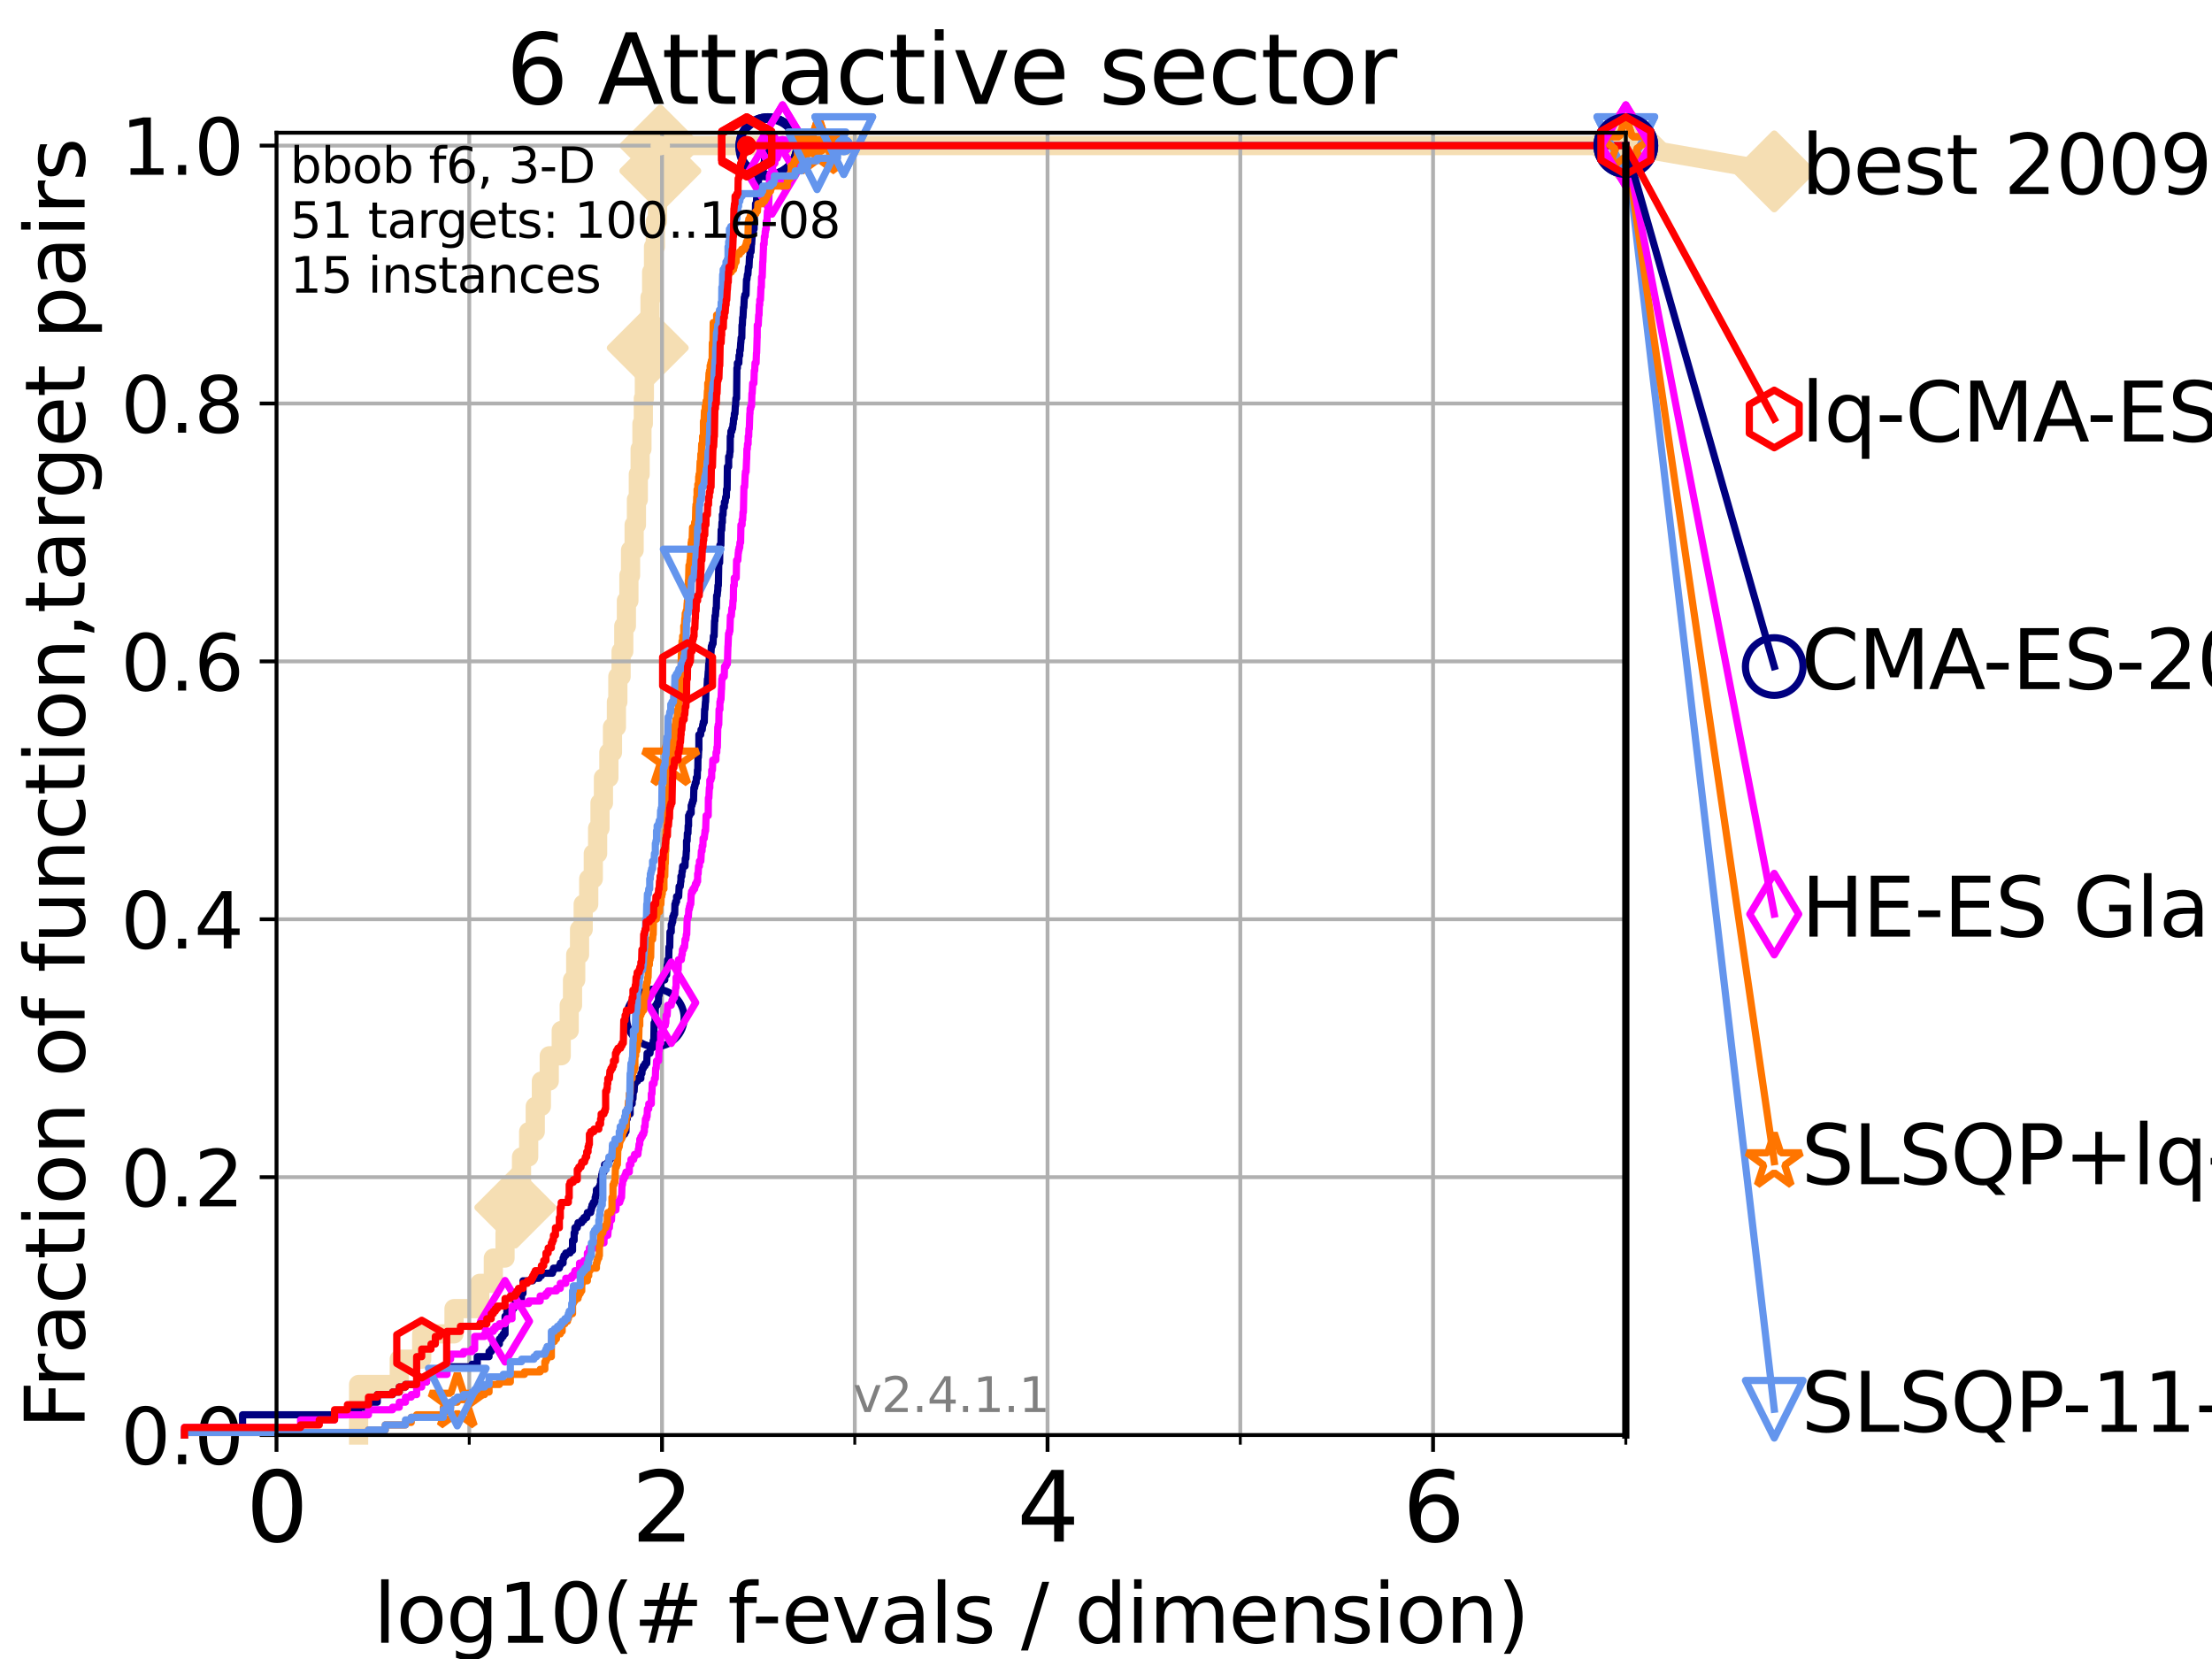 <?xml version="1.0" encoding="utf-8" standalone="no"?>
<!DOCTYPE svg PUBLIC "-//W3C//DTD SVG 1.1//EN"
  "http://www.w3.org/Graphics/SVG/1.1/DTD/svg11.dtd">
<svg height="345.6pt" version="1.1" viewBox="0 0 460.8 345.6" width="460.8pt" xmlns="http://www.w3.org/2000/svg" xmlns:xlink="http://www.w3.org/1999/xlink">
 <defs>
  <style type="text/css">*{stroke-linecap:butt;stroke-linejoin:round;}</style>
 </defs>
 <g id="figure_1">
  <g id="patch_1">
   <path d="M 0 345.6 
L 460.8 345.6 
L 460.8 0 
L 0 0 
z
" style="fill:#ffffff;"/>
  </g>
  <g id="axes_1">
   <g id="patch_2">
    <path d="M 57.6 298.944 
L 338.688 298.944 
L 338.688 27.648 
L 57.6 27.648 
z
" style="fill:#ffffff;"/>
   </g>
   <g id="line2d_1">
    <path d="M 74.705 298.944 
L 74.705 288.41 
L 83.172 288.41 
L 83.172 283.143 
L 87.85 283.143 
L 87.85 277.877 
L 94.576 277.877 
L 94.576 272.61 
L 99.938 272.61 
L 99.938 267.343 
L 102.772 267.343 
L 102.772 262.076 
L 105.21 262.076 
L 105.21 256.809 
L 106.312 256.809 
L 106.312 251.542 
L 107.348 251.542 
L 107.348 246.275 
L 108.64 246.275 
L 108.64 241.009 
L 110.132 241.009 
L 110.132 235.742 
L 111.506 235.742 
L 111.506 230.475 
L 112.779 230.475 
L 112.779 225.208 
L 114.419 225.208 
L 114.419 219.941 
L 116.914 219.941 
L 116.914 214.674 
L 118.577 214.674 
L 118.577 209.407 
L 119.267 209.407 
L 119.267 204.141 
L 119.932 204.141 
L 119.932 198.874 
L 120.728 198.874 
L 120.728 193.607 
L 121.49 193.607 
L 121.49 188.34 
L 122.643 188.34 
L 122.643 183.073 
L 123.594 183.073 
L 123.594 177.806 
L 124.495 177.806 
L 124.495 172.539 
L 124.989 172.539 
L 124.989 167.272 
L 125.706 167.272 
L 125.706 162.006 
L 126.839 162.006 
L 126.839 156.739 
L 127.59 156.739 
L 127.59 151.472 
L 128.411 151.472 
L 128.411 146.205 
L 128.709 146.205 
L 128.709 140.938 
L 129.386 140.938 
L 129.386 135.671 
L 129.945 135.671 
L 129.945 130.404 
L 130.488 130.404 
L 130.488 125.138 
L 131.013 125.138 
L 131.013 119.871 
L 131.355 119.871 
L 131.355 114.604 
L 132.101 114.604 
L 132.101 109.337 
L 132.581 109.337 
L 132.581 104.07 
L 132.971 104.07 
L 132.971 98.803 
L 133.353 98.803 
L 133.353 93.536 
L 133.726 93.536 
L 133.726 88.27 
L 134.019 88.27 
L 134.019 83.003 
L 134.236 83.003 
L 134.236 77.736 
L 134.661 77.736 
L 134.661 72.469 
L 134.939 72.469 
L 134.939 67.202 
L 135.415 67.202 
L 135.415 61.935 
L 135.747 61.935 
L 135.747 56.668 
L 136.138 56.668 
L 136.138 51.402 
L 136.52 51.402 
L 136.52 46.135 
L 136.955 46.135 
L 136.955 40.868 
L 137.38 40.868 
L 137.38 35.601 
L 137.559 35.601 
L 137.559 30.334 
L 338.688 30.334 
" style="fill:none;stroke:#f5deb3;stroke-linecap:square;stroke-width:4;"/>
   </g>
   <g id="line2d_2">
    <defs>
     <path d="M 0 7.778 
L 7.778 0 
L 0 -7.778 
L -7.778 0 
z
" id="m294cbc1434" style="stroke:#f5deb3;stroke-linejoin:miter;stroke-width:1.5;"/>
    </defs>
    <g>
     <use style="fill:#f5deb3;stroke:#f5deb3;stroke-linejoin:miter;stroke-width:1.5;" x="107.348" xlink:href="#m294cbc1434" y="251.542"/>
     <use style="fill:#f5deb3;stroke:#f5deb3;stroke-linejoin:miter;stroke-width:1.5;" x="134.939" xlink:href="#m294cbc1434" y="72.469"/>
     <use style="fill:#f5deb3;stroke:#f5deb3;stroke-linejoin:miter;stroke-width:1.5;" x="137.559" xlink:href="#m294cbc1434" y="35.601"/>
     <use style="fill:#f5deb3;stroke:#f5deb3;stroke-linejoin:miter;stroke-width:1.5;" x="137.559" xlink:href="#m294cbc1434" y="30.334"/>
     <use style="fill:#f5deb3;stroke:#f5deb3;stroke-linejoin:miter;stroke-width:1.5;" x="338.688" xlink:href="#m294cbc1434" y="30.334"/>
    </g>
   </g>
   <g id="line2d_3">
    <path style="fill:none;stroke:#f5deb3;stroke-linecap:square;stroke-width:4;"/>
    <g/>
   </g>
   <g id="line2d_4">
    <path d="M 338.688 30.334 
L 369.608 35.706 
" style="fill:none;stroke:#f5deb3;stroke-linecap:square;stroke-width:4;"/>
    <g>
     <use style="fill:#f5deb3;stroke:#f5deb3;stroke-linejoin:miter;stroke-width:1.5;" x="338.688" xlink:href="#m294cbc1434" y="30.334"/>
     <use style="fill:#f5deb3;stroke:#f5deb3;stroke-linejoin:miter;stroke-width:1.5;" x="369.608" xlink:href="#m294cbc1434" y="35.706"/>
    </g>
   </g>
   <g id="matplotlib.axis_1">
    <g id="xtick_1">
     <g id="line2d_5">
      <path clip-path="url(#pe4a1a302e9)" d="M 57.6 298.944 
L 57.6 27.648 
" style="fill:none;stroke:#b0b0b0;stroke-linecap:square;stroke-width:0.8;"/>
     </g>
     <g id="line2d_6">
      <defs>
       <path d="M 0 0 
L 0 3.5 
" id="m8ce8e8573c" style="stroke:#000000;stroke-width:0.8;"/>
      </defs>
      <g>
       <use style="stroke:#000000;stroke-width:0.8;" x="57.6" xlink:href="#m8ce8e8573c" y="298.944"/>
      </g>
     </g>
     <g id="text_1">
      <!-- 0 -->
      <g transform="translate(51.237 321.141)scale(0.2 -0.2)">
       <defs>
        <path d="M 2034 4250 
Q 1547 4250 1301 3770 
Q 1056 3291 1056 2328 
Q 1056 1369 1301 889 
Q 1547 409 2034 409 
Q 2525 409 2770 889 
Q 3016 1369 3016 2328 
Q 3016 3291 2770 3770 
Q 2525 4250 2034 4250 
z
M 2034 4750 
Q 2819 4750 3233 4129 
Q 3647 3509 3647 2328 
Q 3647 1150 3233 529 
Q 2819 -91 2034 -91 
Q 1250 -91 836 529 
Q 422 1150 422 2328 
Q 422 3509 836 4129 
Q 1250 4750 2034 4750 
z
" id="DejaVuSans-30" transform="scale(0.016)"/>
       </defs>
       <use xlink:href="#DejaVuSans-30"/>
      </g>
     </g>
    </g>
    <g id="xtick_2">
     <g id="line2d_7">
      <path clip-path="url(#pe4a1a302e9)" d="M 137.911 298.944 
L 137.911 27.648 
" style="fill:none;stroke:#b0b0b0;stroke-linecap:square;stroke-width:0.8;"/>
     </g>
     <g id="line2d_8">
      <g>
       <use style="stroke:#000000;stroke-width:0.8;" x="137.911" xlink:href="#m8ce8e8573c" y="298.944"/>
      </g>
     </g>
     <g id="text_2">
      <!-- 2 -->
      <g transform="translate(131.548 321.141)scale(0.2 -0.2)">
       <defs>
        <path d="M 1228 531 
L 3431 531 
L 3431 0 
L 469 0 
L 469 531 
Q 828 903 1448 1529 
Q 2069 2156 2228 2338 
Q 2531 2678 2651 2914 
Q 2772 3150 2772 3378 
Q 2772 3750 2511 3984 
Q 2250 4219 1831 4219 
Q 1534 4219 1204 4116 
Q 875 4013 500 3803 
L 500 4441 
Q 881 4594 1212 4672 
Q 1544 4750 1819 4750 
Q 2544 4750 2975 4387 
Q 3406 4025 3406 3419 
Q 3406 3131 3298 2873 
Q 3191 2616 2906 2266 
Q 2828 2175 2409 1742 
Q 1991 1309 1228 531 
z
" id="DejaVuSans-32" transform="scale(0.016)"/>
       </defs>
       <use xlink:href="#DejaVuSans-32"/>
      </g>
     </g>
    </g>
    <g id="xtick_3">
     <g id="line2d_9">
      <path clip-path="url(#pe4a1a302e9)" d="M 218.222 298.944 
L 218.222 27.648 
" style="fill:none;stroke:#b0b0b0;stroke-linecap:square;stroke-width:0.8;"/>
     </g>
     <g id="line2d_10">
      <g>
       <use style="stroke:#000000;stroke-width:0.8;" x="218.222" xlink:href="#m8ce8e8573c" y="298.944"/>
      </g>
     </g>
     <g id="text_3">
      <!-- 4 -->
      <g transform="translate(211.859 321.141)scale(0.2 -0.2)">
       <defs>
        <path d="M 2419 4116 
L 825 1625 
L 2419 1625 
L 2419 4116 
z
M 2253 4666 
L 3047 4666 
L 3047 1625 
L 3713 1625 
L 3713 1100 
L 3047 1100 
L 3047 0 
L 2419 0 
L 2419 1100 
L 313 1100 
L 313 1709 
L 2253 4666 
z
" id="DejaVuSans-34" transform="scale(0.016)"/>
       </defs>
       <use xlink:href="#DejaVuSans-34"/>
      </g>
     </g>
    </g>
    <g id="xtick_4">
     <g id="line2d_11">
      <path clip-path="url(#pe4a1a302e9)" d="M 298.533 298.944 
L 298.533 27.648 
" style="fill:none;stroke:#b0b0b0;stroke-linecap:square;stroke-width:0.8;"/>
     </g>
     <g id="line2d_12">
      <g>
       <use style="stroke:#000000;stroke-width:0.8;" x="298.533" xlink:href="#m8ce8e8573c" y="298.944"/>
      </g>
     </g>
     <g id="text_4">
      <!-- 6 -->
      <g transform="translate(292.17 321.141)scale(0.2 -0.2)">
       <defs>
        <path d="M 2113 2584 
Q 1688 2584 1439 2293 
Q 1191 2003 1191 1497 
Q 1191 994 1439 701 
Q 1688 409 2113 409 
Q 2538 409 2786 701 
Q 3034 994 3034 1497 
Q 3034 2003 2786 2293 
Q 2538 2584 2113 2584 
z
M 3366 4563 
L 3366 3988 
Q 3128 4100 2886 4159 
Q 2644 4219 2406 4219 
Q 1781 4219 1451 3797 
Q 1122 3375 1075 2522 
Q 1259 2794 1537 2939 
Q 1816 3084 2150 3084 
Q 2853 3084 3261 2657 
Q 3669 2231 3669 1497 
Q 3669 778 3244 343 
Q 2819 -91 2113 -91 
Q 1303 -91 875 529 
Q 447 1150 447 2328 
Q 447 3434 972 4092 
Q 1497 4750 2381 4750 
Q 2619 4750 2861 4703 
Q 3103 4656 3366 4563 
z
" id="DejaVuSans-36" transform="scale(0.016)"/>
       </defs>
       <use xlink:href="#DejaVuSans-36"/>
      </g>
     </g>
    </g>
    <g id="xtick_5">
     <g id="line2d_13">
      <path clip-path="url(#pe4a1a302e9)" d="M 97.755 298.944 
L 97.755 27.648 
" style="fill:none;stroke:#b0b0b0;stroke-linecap:square;stroke-width:0.8;"/>
     </g>
     <g id="line2d_14">
      <defs>
       <path d="M 0 0 
L 0 2 
" id="m38d6ae64ec" style="stroke:#000000;stroke-width:0.6;"/>
      </defs>
      <g>
       <use style="stroke:#000000;stroke-width:0.6;" x="97.755" xlink:href="#m38d6ae64ec" y="298.944"/>
      </g>
     </g>
    </g>
    <g id="xtick_6">
     <g id="line2d_15">
      <path clip-path="url(#pe4a1a302e9)" d="M 178.066 298.944 
L 178.066 27.648 
" style="fill:none;stroke:#b0b0b0;stroke-linecap:square;stroke-width:0.8;"/>
     </g>
     <g id="line2d_16">
      <g>
       <use style="stroke:#000000;stroke-width:0.6;" x="178.066" xlink:href="#m38d6ae64ec" y="298.944"/>
      </g>
     </g>
    </g>
    <g id="xtick_7">
     <g id="line2d_17">
      <path clip-path="url(#pe4a1a302e9)" d="M 258.377 298.944 
L 258.377 27.648 
" style="fill:none;stroke:#b0b0b0;stroke-linecap:square;stroke-width:0.8;"/>
     </g>
     <g id="line2d_18">
      <g>
       <use style="stroke:#000000;stroke-width:0.6;" x="258.377" xlink:href="#m38d6ae64ec" y="298.944"/>
      </g>
     </g>
    </g>
    <g id="xtick_8">
     <g id="line2d_19">
      <path clip-path="url(#pe4a1a302e9)" d="M 338.688 298.944 
L 338.688 27.648 
" style="fill:none;stroke:#b0b0b0;stroke-linecap:square;stroke-width:0.8;"/>
     </g>
     <g id="line2d_20">
      <g>
       <use style="stroke:#000000;stroke-width:0.6;" x="338.688" xlink:href="#m38d6ae64ec" y="298.944"/>
      </g>
     </g>
    </g>
    <g id="text_5">
     <!-- log10(# f-evals / dimension) -->
     <g transform="translate(77.764 342.218)scale(0.17 -0.17)">
      <defs>
       <path d="M 603 4863 
L 1178 4863 
L 1178 0 
L 603 0 
L 603 4863 
z
" id="DejaVuSans-6c" transform="scale(0.016)"/>
       <path d="M 1959 3097 
Q 1497 3097 1228 2736 
Q 959 2375 959 1747 
Q 959 1119 1226 758 
Q 1494 397 1959 397 
Q 2419 397 2687 759 
Q 2956 1122 2956 1747 
Q 2956 2369 2687 2733 
Q 2419 3097 1959 3097 
z
M 1959 3584 
Q 2709 3584 3137 3096 
Q 3566 2609 3566 1747 
Q 3566 888 3137 398 
Q 2709 -91 1959 -91 
Q 1206 -91 779 398 
Q 353 888 353 1747 
Q 353 2609 779 3096 
Q 1206 3584 1959 3584 
z
" id="DejaVuSans-6f" transform="scale(0.016)"/>
       <path d="M 2906 1791 
Q 2906 2416 2648 2759 
Q 2391 3103 1925 3103 
Q 1463 3103 1205 2759 
Q 947 2416 947 1791 
Q 947 1169 1205 825 
Q 1463 481 1925 481 
Q 2391 481 2648 825 
Q 2906 1169 2906 1791 
z
M 3481 434 
Q 3481 -459 3084 -895 
Q 2688 -1331 1869 -1331 
Q 1566 -1331 1297 -1286 
Q 1028 -1241 775 -1147 
L 775 -588 
Q 1028 -725 1275 -790 
Q 1522 -856 1778 -856 
Q 2344 -856 2625 -561 
Q 2906 -266 2906 331 
L 2906 616 
Q 2728 306 2450 153 
Q 2172 0 1784 0 
Q 1141 0 747 490 
Q 353 981 353 1791 
Q 353 2603 747 3093 
Q 1141 3584 1784 3584 
Q 2172 3584 2450 3431 
Q 2728 3278 2906 2969 
L 2906 3500 
L 3481 3500 
L 3481 434 
z
" id="DejaVuSans-67" transform="scale(0.016)"/>
       <path d="M 794 531 
L 1825 531 
L 1825 4091 
L 703 3866 
L 703 4441 
L 1819 4666 
L 2450 4666 
L 2450 531 
L 3481 531 
L 3481 0 
L 794 0 
L 794 531 
z
" id="DejaVuSans-31" transform="scale(0.016)"/>
       <path d="M 1984 4856 
Q 1566 4138 1362 3434 
Q 1159 2731 1159 2009 
Q 1159 1288 1364 580 
Q 1569 -128 1984 -844 
L 1484 -844 
Q 1016 -109 783 600 
Q 550 1309 550 2009 
Q 550 2706 781 3412 
Q 1013 4119 1484 4856 
L 1984 4856 
z
" id="DejaVuSans-28" transform="scale(0.016)"/>
       <path d="M 3272 2816 
L 2363 2816 
L 2100 1772 
L 3016 1772 
L 3272 2816 
z
M 2803 4594 
L 2478 3297 
L 3391 3297 
L 3719 4594 
L 4219 4594 
L 3897 3297 
L 4872 3297 
L 4872 2816 
L 3775 2816 
L 3519 1772 
L 4513 1772 
L 4513 1294 
L 3397 1294 
L 3072 0 
L 2572 0 
L 2894 1294 
L 1978 1294 
L 1656 0 
L 1153 0 
L 1478 1294 
L 494 1294 
L 494 1772 
L 1594 1772 
L 1856 2816 
L 850 2816 
L 850 3297 
L 1978 3297 
L 2297 4594 
L 2803 4594 
z
" id="DejaVuSans-23" transform="scale(0.016)"/>
       <path id="DejaVuSans-20" transform="scale(0.016)"/>
       <path d="M 2375 4863 
L 2375 4384 
L 1825 4384 
Q 1516 4384 1395 4259 
Q 1275 4134 1275 3809 
L 1275 3500 
L 2222 3500 
L 2222 3053 
L 1275 3053 
L 1275 0 
L 697 0 
L 697 3053 
L 147 3053 
L 147 3500 
L 697 3500 
L 697 3744 
Q 697 4328 969 4595 
Q 1241 4863 1831 4863 
L 2375 4863 
z
" id="DejaVuSans-66" transform="scale(0.016)"/>
       <path d="M 313 2009 
L 1997 2009 
L 1997 1497 
L 313 1497 
L 313 2009 
z
" id="DejaVuSans-2d" transform="scale(0.016)"/>
       <path d="M 3597 1894 
L 3597 1613 
L 953 1613 
Q 991 1019 1311 708 
Q 1631 397 2203 397 
Q 2534 397 2845 478 
Q 3156 559 3463 722 
L 3463 178 
Q 3153 47 2828 -22 
Q 2503 -91 2169 -91 
Q 1331 -91 842 396 
Q 353 884 353 1716 
Q 353 2575 817 3079 
Q 1281 3584 2069 3584 
Q 2775 3584 3186 3129 
Q 3597 2675 3597 1894 
z
M 3022 2063 
Q 3016 2534 2758 2815 
Q 2500 3097 2075 3097 
Q 1594 3097 1305 2825 
Q 1016 2553 972 2059 
L 3022 2063 
z
" id="DejaVuSans-65" transform="scale(0.016)"/>
       <path d="M 191 3500 
L 800 3500 
L 1894 563 
L 2988 3500 
L 3597 3500 
L 2284 0 
L 1503 0 
L 191 3500 
z
" id="DejaVuSans-76" transform="scale(0.016)"/>
       <path d="M 2194 1759 
Q 1497 1759 1228 1600 
Q 959 1441 959 1056 
Q 959 750 1161 570 
Q 1363 391 1709 391 
Q 2188 391 2477 730 
Q 2766 1069 2766 1631 
L 2766 1759 
L 2194 1759 
z
M 3341 1997 
L 3341 0 
L 2766 0 
L 2766 531 
Q 2569 213 2275 61 
Q 1981 -91 1556 -91 
Q 1019 -91 701 211 
Q 384 513 384 1019 
Q 384 1609 779 1909 
Q 1175 2209 1959 2209 
L 2766 2209 
L 2766 2266 
Q 2766 2663 2505 2880 
Q 2244 3097 1772 3097 
Q 1472 3097 1187 3025 
Q 903 2953 641 2809 
L 641 3341 
Q 956 3463 1253 3523 
Q 1550 3584 1831 3584 
Q 2591 3584 2966 3190 
Q 3341 2797 3341 1997 
z
" id="DejaVuSans-61" transform="scale(0.016)"/>
       <path d="M 2834 3397 
L 2834 2853 
Q 2591 2978 2328 3040 
Q 2066 3103 1784 3103 
Q 1356 3103 1142 2972 
Q 928 2841 928 2578 
Q 928 2378 1081 2264 
Q 1234 2150 1697 2047 
L 1894 2003 
Q 2506 1872 2764 1633 
Q 3022 1394 3022 966 
Q 3022 478 2636 193 
Q 2250 -91 1575 -91 
Q 1294 -91 989 -36 
Q 684 19 347 128 
L 347 722 
Q 666 556 975 473 
Q 1284 391 1588 391 
Q 1994 391 2212 530 
Q 2431 669 2431 922 
Q 2431 1156 2273 1281 
Q 2116 1406 1581 1522 
L 1381 1569 
Q 847 1681 609 1914 
Q 372 2147 372 2553 
Q 372 3047 722 3315 
Q 1072 3584 1716 3584 
Q 2034 3584 2315 3537 
Q 2597 3491 2834 3397 
z
" id="DejaVuSans-73" transform="scale(0.016)"/>
       <path d="M 1625 4666 
L 2156 4666 
L 531 -594 
L 0 -594 
L 1625 4666 
z
" id="DejaVuSans-2f" transform="scale(0.016)"/>
       <path d="M 2906 2969 
L 2906 4863 
L 3481 4863 
L 3481 0 
L 2906 0 
L 2906 525 
Q 2725 213 2448 61 
Q 2172 -91 1784 -91 
Q 1150 -91 751 415 
Q 353 922 353 1747 
Q 353 2572 751 3078 
Q 1150 3584 1784 3584 
Q 2172 3584 2448 3432 
Q 2725 3281 2906 2969 
z
M 947 1747 
Q 947 1113 1208 752 
Q 1469 391 1925 391 
Q 2381 391 2643 752 
Q 2906 1113 2906 1747 
Q 2906 2381 2643 2742 
Q 2381 3103 1925 3103 
Q 1469 3103 1208 2742 
Q 947 2381 947 1747 
z
" id="DejaVuSans-64" transform="scale(0.016)"/>
       <path d="M 603 3500 
L 1178 3500 
L 1178 0 
L 603 0 
L 603 3500 
z
M 603 4863 
L 1178 4863 
L 1178 4134 
L 603 4134 
L 603 4863 
z
" id="DejaVuSans-69" transform="scale(0.016)"/>
       <path d="M 3328 2828 
Q 3544 3216 3844 3400 
Q 4144 3584 4550 3584 
Q 5097 3584 5394 3201 
Q 5691 2819 5691 2113 
L 5691 0 
L 5113 0 
L 5113 2094 
Q 5113 2597 4934 2840 
Q 4756 3084 4391 3084 
Q 3944 3084 3684 2787 
Q 3425 2491 3425 1978 
L 3425 0 
L 2847 0 
L 2847 2094 
Q 2847 2600 2669 2842 
Q 2491 3084 2119 3084 
Q 1678 3084 1418 2786 
Q 1159 2488 1159 1978 
L 1159 0 
L 581 0 
L 581 3500 
L 1159 3500 
L 1159 2956 
Q 1356 3278 1631 3431 
Q 1906 3584 2284 3584 
Q 2666 3584 2933 3390 
Q 3200 3197 3328 2828 
z
" id="DejaVuSans-6d" transform="scale(0.016)"/>
       <path d="M 3513 2113 
L 3513 0 
L 2938 0 
L 2938 2094 
Q 2938 2591 2744 2837 
Q 2550 3084 2163 3084 
Q 1697 3084 1428 2787 
Q 1159 2491 1159 1978 
L 1159 0 
L 581 0 
L 581 3500 
L 1159 3500 
L 1159 2956 
Q 1366 3272 1645 3428 
Q 1925 3584 2291 3584 
Q 2894 3584 3203 3211 
Q 3513 2838 3513 2113 
z
" id="DejaVuSans-6e" transform="scale(0.016)"/>
       <path d="M 513 4856 
L 1013 4856 
Q 1481 4119 1714 3412 
Q 1947 2706 1947 2009 
Q 1947 1309 1714 600 
Q 1481 -109 1013 -844 
L 513 -844 
Q 928 -128 1133 580 
Q 1338 1288 1338 2009 
Q 1338 2731 1133 3434 
Q 928 4138 513 4856 
z
" id="DejaVuSans-29" transform="scale(0.016)"/>
      </defs>
      <use xlink:href="#DejaVuSans-6c"/>
      <use x="27.783" xlink:href="#DejaVuSans-6f"/>
      <use x="88.965" xlink:href="#DejaVuSans-67"/>
      <use x="152.441" xlink:href="#DejaVuSans-31"/>
      <use x="216.064" xlink:href="#DejaVuSans-30"/>
      <use x="279.688" xlink:href="#DejaVuSans-28"/>
      <use x="318.701" xlink:href="#DejaVuSans-23"/>
      <use x="402.49" xlink:href="#DejaVuSans-20"/>
      <use x="434.277" xlink:href="#DejaVuSans-66"/>
      <use x="463.982" xlink:href="#DejaVuSans-2d"/>
      <use x="500.066" xlink:href="#DejaVuSans-65"/>
      <use x="561.59" xlink:href="#DejaVuSans-76"/>
      <use x="620.77" xlink:href="#DejaVuSans-61"/>
      <use x="682.049" xlink:href="#DejaVuSans-6c"/>
      <use x="709.832" xlink:href="#DejaVuSans-73"/>
      <use x="761.932" xlink:href="#DejaVuSans-20"/>
      <use x="793.719" xlink:href="#DejaVuSans-2f"/>
      <use x="827.41" xlink:href="#DejaVuSans-20"/>
      <use x="859.197" xlink:href="#DejaVuSans-64"/>
      <use x="922.674" xlink:href="#DejaVuSans-69"/>
      <use x="950.457" xlink:href="#DejaVuSans-6d"/>
      <use x="1047.869" xlink:href="#DejaVuSans-65"/>
      <use x="1109.393" xlink:href="#DejaVuSans-6e"/>
      <use x="1172.771" xlink:href="#DejaVuSans-73"/>
      <use x="1224.871" xlink:href="#DejaVuSans-69"/>
      <use x="1252.654" xlink:href="#DejaVuSans-6f"/>
      <use x="1313.836" xlink:href="#DejaVuSans-6e"/>
      <use x="1377.215" xlink:href="#DejaVuSans-29"/>
     </g>
    </g>
   </g>
   <g id="matplotlib.axis_2">
    <g id="ytick_1">
     <g id="line2d_21">
      <path clip-path="url(#pe4a1a302e9)" d="M 57.6 298.944 
L 338.688 298.944 
" style="fill:none;stroke:#b0b0b0;stroke-linecap:square;stroke-width:0.8;"/>
     </g>
     <g id="line2d_22">
      <defs>
       <path d="M 0 0 
L -3.5 0 
" id="m5d7d0d9adb" style="stroke:#000000;stroke-width:0.8;"/>
      </defs>
      <g>
       <use style="stroke:#000000;stroke-width:0.8;" x="57.6" xlink:href="#m5d7d0d9adb" y="298.944"/>
      </g>
     </g>
     <g id="text_6">
      <!-- 0.0 -->
      <g transform="translate(25.155 305.023)scale(0.16 -0.16)">
       <defs>
        <path d="M 684 794 
L 1344 794 
L 1344 0 
L 684 0 
L 684 794 
z
" id="DejaVuSans-2e" transform="scale(0.016)"/>
       </defs>
       <use xlink:href="#DejaVuSans-30"/>
       <use x="63.623" xlink:href="#DejaVuSans-2e"/>
       <use x="95.41" xlink:href="#DejaVuSans-30"/>
      </g>
     </g>
    </g>
    <g id="ytick_2">
     <g id="line2d_23">
      <path clip-path="url(#pe4a1a302e9)" d="M 57.6 245.222 
L 338.688 245.222 
" style="fill:none;stroke:#b0b0b0;stroke-linecap:square;stroke-width:0.8;"/>
     </g>
     <g id="line2d_24">
      <g>
       <use style="stroke:#000000;stroke-width:0.8;" x="57.6" xlink:href="#m5d7d0d9adb" y="245.222"/>
      </g>
     </g>
     <g id="text_7">
      <!-- 0.2 -->
      <g transform="translate(25.155 251.301)scale(0.16 -0.16)">
       <use xlink:href="#DejaVuSans-30"/>
       <use x="63.623" xlink:href="#DejaVuSans-2e"/>
       <use x="95.41" xlink:href="#DejaVuSans-32"/>
      </g>
     </g>
    </g>
    <g id="ytick_3">
     <g id="line2d_25">
      <path clip-path="url(#pe4a1a302e9)" d="M 57.6 191.5 
L 338.688 191.5 
" style="fill:none;stroke:#b0b0b0;stroke-linecap:square;stroke-width:0.8;"/>
     </g>
     <g id="line2d_26">
      <g>
       <use style="stroke:#000000;stroke-width:0.8;" x="57.6" xlink:href="#m5d7d0d9adb" y="191.5"/>
      </g>
     </g>
     <g id="text_8">
      <!-- 0.4 -->
      <g transform="translate(25.155 197.579)scale(0.16 -0.16)">
       <use xlink:href="#DejaVuSans-30"/>
       <use x="63.623" xlink:href="#DejaVuSans-2e"/>
       <use x="95.41" xlink:href="#DejaVuSans-34"/>
      </g>
     </g>
    </g>
    <g id="ytick_4">
     <g id="line2d_27">
      <path clip-path="url(#pe4a1a302e9)" d="M 57.6 137.778 
L 338.688 137.778 
" style="fill:none;stroke:#b0b0b0;stroke-linecap:square;stroke-width:0.8;"/>
     </g>
     <g id="line2d_28">
      <g>
       <use style="stroke:#000000;stroke-width:0.8;" x="57.6" xlink:href="#m5d7d0d9adb" y="137.778"/>
      </g>
     </g>
     <g id="text_9">
      <!-- 0.6 -->
      <g transform="translate(25.155 143.857)scale(0.16 -0.16)">
       <use xlink:href="#DejaVuSans-30"/>
       <use x="63.623" xlink:href="#DejaVuSans-2e"/>
       <use x="95.41" xlink:href="#DejaVuSans-36"/>
      </g>
     </g>
    </g>
    <g id="ytick_5">
     <g id="line2d_29">
      <path clip-path="url(#pe4a1a302e9)" d="M 57.6 84.056 
L 338.688 84.056 
" style="fill:none;stroke:#b0b0b0;stroke-linecap:square;stroke-width:0.8;"/>
     </g>
     <g id="line2d_30">
      <g>
       <use style="stroke:#000000;stroke-width:0.8;" x="57.6" xlink:href="#m5d7d0d9adb" y="84.056"/>
      </g>
     </g>
     <g id="text_10">
      <!-- 0.8 -->
      <g transform="translate(25.155 90.135)scale(0.16 -0.16)">
       <defs>
        <path d="M 2034 2216 
Q 1584 2216 1326 1975 
Q 1069 1734 1069 1313 
Q 1069 891 1326 650 
Q 1584 409 2034 409 
Q 2484 409 2743 651 
Q 3003 894 3003 1313 
Q 3003 1734 2745 1975 
Q 2488 2216 2034 2216 
z
M 1403 2484 
Q 997 2584 770 2862 
Q 544 3141 544 3541 
Q 544 4100 942 4425 
Q 1341 4750 2034 4750 
Q 2731 4750 3128 4425 
Q 3525 4100 3525 3541 
Q 3525 3141 3298 2862 
Q 3072 2584 2669 2484 
Q 3125 2378 3379 2068 
Q 3634 1759 3634 1313 
Q 3634 634 3220 271 
Q 2806 -91 2034 -91 
Q 1263 -91 848 271 
Q 434 634 434 1313 
Q 434 1759 690 2068 
Q 947 2378 1403 2484 
z
M 1172 3481 
Q 1172 3119 1398 2916 
Q 1625 2713 2034 2713 
Q 2441 2713 2670 2916 
Q 2900 3119 2900 3481 
Q 2900 3844 2670 4047 
Q 2441 4250 2034 4250 
Q 1625 4250 1398 4047 
Q 1172 3844 1172 3481 
z
" id="DejaVuSans-38" transform="scale(0.016)"/>
       </defs>
       <use xlink:href="#DejaVuSans-30"/>
       <use x="63.623" xlink:href="#DejaVuSans-2e"/>
       <use x="95.41" xlink:href="#DejaVuSans-38"/>
      </g>
     </g>
    </g>
    <g id="ytick_6">
     <g id="line2d_31">
      <path clip-path="url(#pe4a1a302e9)" d="M 57.6 30.334 
L 338.688 30.334 
" style="fill:none;stroke:#b0b0b0;stroke-linecap:square;stroke-width:0.8;"/>
     </g>
     <g id="line2d_32">
      <g>
       <use style="stroke:#000000;stroke-width:0.8;" x="57.6" xlink:href="#m5d7d0d9adb" y="30.334"/>
      </g>
     </g>
     <g id="text_11">
      <!-- 1.0 -->
      <g transform="translate(25.155 36.413)scale(0.16 -0.16)">
       <use xlink:href="#DejaVuSans-31"/>
       <use x="63.623" xlink:href="#DejaVuSans-2e"/>
       <use x="95.41" xlink:href="#DejaVuSans-30"/>
      </g>
     </g>
    </g>
    <g id="text_12">
     <!-- Fraction of function,target pairs -->
     <g transform="translate(17.62 297.681)rotate(-90)scale(0.17 -0.17)">
      <defs>
       <path d="M 628 4666 
L 3309 4666 
L 3309 4134 
L 1259 4134 
L 1259 2759 
L 3109 2759 
L 3109 2228 
L 1259 2228 
L 1259 0 
L 628 0 
L 628 4666 
z
" id="DejaVuSans-46" transform="scale(0.016)"/>
       <path d="M 2631 2963 
Q 2534 3019 2420 3045 
Q 2306 3072 2169 3072 
Q 1681 3072 1420 2755 
Q 1159 2438 1159 1844 
L 1159 0 
L 581 0 
L 581 3500 
L 1159 3500 
L 1159 2956 
Q 1341 3275 1631 3429 
Q 1922 3584 2338 3584 
Q 2397 3584 2469 3576 
Q 2541 3569 2628 3553 
L 2631 2963 
z
" id="DejaVuSans-72" transform="scale(0.016)"/>
       <path d="M 3122 3366 
L 3122 2828 
Q 2878 2963 2633 3030 
Q 2388 3097 2138 3097 
Q 1578 3097 1268 2742 
Q 959 2388 959 1747 
Q 959 1106 1268 751 
Q 1578 397 2138 397 
Q 2388 397 2633 464 
Q 2878 531 3122 666 
L 3122 134 
Q 2881 22 2623 -34 
Q 2366 -91 2075 -91 
Q 1284 -91 818 406 
Q 353 903 353 1747 
Q 353 2603 823 3093 
Q 1294 3584 2113 3584 
Q 2378 3584 2631 3529 
Q 2884 3475 3122 3366 
z
" id="DejaVuSans-63" transform="scale(0.016)"/>
       <path d="M 1172 4494 
L 1172 3500 
L 2356 3500 
L 2356 3053 
L 1172 3053 
L 1172 1153 
Q 1172 725 1289 603 
Q 1406 481 1766 481 
L 2356 481 
L 2356 0 
L 1766 0 
Q 1100 0 847 248 
Q 594 497 594 1153 
L 594 3053 
L 172 3053 
L 172 3500 
L 594 3500 
L 594 4494 
L 1172 4494 
z
" id="DejaVuSans-74" transform="scale(0.016)"/>
       <path d="M 544 1381 
L 544 3500 
L 1119 3500 
L 1119 1403 
Q 1119 906 1312 657 
Q 1506 409 1894 409 
Q 2359 409 2629 706 
Q 2900 1003 2900 1516 
L 2900 3500 
L 3475 3500 
L 3475 0 
L 2900 0 
L 2900 538 
Q 2691 219 2414 64 
Q 2138 -91 1772 -91 
Q 1169 -91 856 284 
Q 544 659 544 1381 
z
M 1991 3584 
L 1991 3584 
z
" id="DejaVuSans-75" transform="scale(0.016)"/>
       <path d="M 750 794 
L 1409 794 
L 1409 256 
L 897 -744 
L 494 -744 
L 750 256 
L 750 794 
z
" id="DejaVuSans-2c" transform="scale(0.016)"/>
       <path d="M 1159 525 
L 1159 -1331 
L 581 -1331 
L 581 3500 
L 1159 3500 
L 1159 2969 
Q 1341 3281 1617 3432 
Q 1894 3584 2278 3584 
Q 2916 3584 3314 3078 
Q 3713 2572 3713 1747 
Q 3713 922 3314 415 
Q 2916 -91 2278 -91 
Q 1894 -91 1617 61 
Q 1341 213 1159 525 
z
M 3116 1747 
Q 3116 2381 2855 2742 
Q 2594 3103 2138 3103 
Q 1681 3103 1420 2742 
Q 1159 2381 1159 1747 
Q 1159 1113 1420 752 
Q 1681 391 2138 391 
Q 2594 391 2855 752 
Q 3116 1113 3116 1747 
z
" id="DejaVuSans-70" transform="scale(0.016)"/>
      </defs>
      <use xlink:href="#DejaVuSans-46"/>
      <use x="50.27" xlink:href="#DejaVuSans-72"/>
      <use x="91.383" xlink:href="#DejaVuSans-61"/>
      <use x="152.662" xlink:href="#DejaVuSans-63"/>
      <use x="207.643" xlink:href="#DejaVuSans-74"/>
      <use x="246.852" xlink:href="#DejaVuSans-69"/>
      <use x="274.635" xlink:href="#DejaVuSans-6f"/>
      <use x="335.816" xlink:href="#DejaVuSans-6e"/>
      <use x="399.195" xlink:href="#DejaVuSans-20"/>
      <use x="430.982" xlink:href="#DejaVuSans-6f"/>
      <use x="492.164" xlink:href="#DejaVuSans-66"/>
      <use x="527.369" xlink:href="#DejaVuSans-20"/>
      <use x="559.156" xlink:href="#DejaVuSans-66"/>
      <use x="594.361" xlink:href="#DejaVuSans-75"/>
      <use x="657.74" xlink:href="#DejaVuSans-6e"/>
      <use x="721.119" xlink:href="#DejaVuSans-63"/>
      <use x="776.1" xlink:href="#DejaVuSans-74"/>
      <use x="815.309" xlink:href="#DejaVuSans-69"/>
      <use x="843.092" xlink:href="#DejaVuSans-6f"/>
      <use x="904.273" xlink:href="#DejaVuSans-6e"/>
      <use x="967.652" xlink:href="#DejaVuSans-2c"/>
      <use x="999.439" xlink:href="#DejaVuSans-74"/>
      <use x="1038.648" xlink:href="#DejaVuSans-61"/>
      <use x="1099.928" xlink:href="#DejaVuSans-72"/>
      <use x="1139.291" xlink:href="#DejaVuSans-67"/>
      <use x="1202.768" xlink:href="#DejaVuSans-65"/>
      <use x="1264.291" xlink:href="#DejaVuSans-74"/>
      <use x="1303.5" xlink:href="#DejaVuSans-20"/>
      <use x="1335.287" xlink:href="#DejaVuSans-70"/>
      <use x="1398.764" xlink:href="#DejaVuSans-61"/>
      <use x="1460.043" xlink:href="#DejaVuSans-69"/>
      <use x="1487.826" xlink:href="#DejaVuSans-72"/>
      <use x="1528.939" xlink:href="#DejaVuSans-73"/>
     </g>
    </g>
   </g>
   <g id="line2d_33">
    <defs>
     <path d="M 0 1.5 
C 0.398 1.5 0.779 1.342 1.061 1.061 
C 1.342 0.779 1.5 0.398 1.5 0 
C 1.5 -0.398 1.342 -0.779 1.061 -1.061 
C 0.779 -1.342 0.398 -1.5 0 -1.5 
C -0.398 -1.5 -0.779 -1.342 -1.061 -1.061 
C -1.342 -0.779 -1.5 -0.398 -1.5 0 
C -1.5 0.398 -1.342 0.779 -1.061 1.061 
C -0.779 1.342 -0.398 1.5 0 1.5 
z
" id="md5219e60a9" style="stroke:#f5deb3;"/>
    </defs>
    <g>
     <use style="fill:#f5deb3;stroke:#f5deb3;" x="137.559" xlink:href="#md5219e60a9" y="30.334"/>
     <use style="fill:#f5deb3;stroke:#f5deb3;" x="137.559" xlink:href="#md5219e60a9" y="30.334"/>
    </g>
   </g>
   <g id="line2d_34">
    <defs>
     <path d="M 0 1.5 
C 0.398 1.5 0.779 1.342 1.061 1.061 
C 1.342 0.779 1.5 0.398 1.5 0 
C 1.5 -0.398 1.342 -0.779 1.061 -1.061 
C 0.779 -1.342 0.398 -1.5 0 -1.5 
C -0.398 -1.5 -0.779 -1.342 -1.061 -1.061 
C -1.342 -0.779 -1.5 -0.398 -1.5 0 
C -1.5 0.398 -1.342 0.779 -1.061 1.061 
C -0.779 1.342 -0.398 1.5 0 1.5 
z
" id="m6bf34d8174" style="stroke:#000080;"/>
    </defs>
    <g>
     <use style="fill:#000080;stroke:#000080;" x="159.973" xlink:href="#m6bf34d8174" y="30.334"/>
     <use style="fill:#000080;stroke:#000080;" x="159.973" xlink:href="#m6bf34d8174" y="30.334"/>
    </g>
   </g>
   <g id="line2d_35">
    <path d="M 38.441 298.944 
L 38.441 297.891 
L 50.529 297.891 
L 50.529 294.731 
L 72.376 294.731 
L 72.376 293.677 
L 74.705 293.677 
L 74.705 293.15 
L 76.759 293.15 
L 76.759 292.097 
L 78.596 292.097 
L 78.596 290.517 
L 81.776 290.517 
L 81.776 289.99 
L 83.172 289.99 
L 83.172 288.937 
L 84.464 288.937 
L 84.464 288.41 
L 86.793 288.41 
L 86.793 287.884 
L 88.847 287.884 
L 88.847 286.83 
L 89.79 286.83 
L 89.79 285.777 
L 92.347 285.777 
L 92.347 284.723 
L 98.327 284.723 
L 98.327 284.197 
L 99.418 284.197 
L 99.418 282.617 
L 101.878 282.617 
L 101.878 281.563 
L 102.331 281.563 
L 102.331 281.037 
L 102.772 281.037 
L 102.772 279.983 
L 104.034 279.983 
L 104.034 278.93 
L 104.435 278.93 
L 104.435 278.403 
L 104.826 278.403 
L 104.826 277.877 
L 105.21 277.877 
L 105.21 274.19 
L 105.585 274.19 
L 105.585 273.136 
L 106.664 273.136 
L 106.664 272.61 
L 107.009 272.61 
L 107.009 272.083 
L 107.348 272.083 
L 107.348 271.03 
L 108.006 271.03 
L 108.006 270.503 
L 108.64 270.503 
L 108.64 269.45 
L 108.949 269.45 
L 108.949 266.816 
L 110.969 266.816 
L 110.969 266.289 
L 112.281 266.289 
L 112.281 265.763 
L 112.779 265.763 
L 112.779 265.236 
L 115.077 265.236 
L 115.077 264.709 
L 115.291 264.709 
L 115.291 264.183 
L 116.523 264.183 
L 116.523 263.656 
L 116.72 263.656 
L 116.72 263.129 
L 117.298 263.129 
L 117.298 262.076 
L 117.486 262.076 
L 117.486 261.549 
L 117.857 261.549 
L 117.857 261.023 
L 118.752 261.023 
L 118.752 260.496 
L 119.267 260.496 
L 119.267 258.389 
L 119.603 258.389 
L 119.603 256.809 
L 119.768 256.809 
L 119.768 255.756 
L 120.255 255.756 
L 120.255 255.229 
L 120.414 255.229 
L 120.414 254.702 
L 121.189 254.702 
L 121.189 254.176 
L 121.638 254.176 
L 121.638 253.649 
L 122.22 253.649 
L 122.22 253.122 
L 122.362 253.122 
L 122.362 252.596 
L 123.057 252.596 
L 123.057 252.069 
L 123.193 252.069 
L 123.193 251.542 
L 123.327 251.542 
L 123.327 251.016 
L 123.594 251.016 
L 123.594 250.489 
L 123.985 250.489 
L 123.985 249.436 
L 124.114 249.436 
L 124.114 248.909 
L 124.242 248.909 
L 124.242 247.855 
L 124.744 247.855 
L 124.744 247.329 
L 124.989 247.329 
L 124.989 246.802 
L 125.111 246.802 
L 125.111 245.749 
L 125.352 245.749 
L 125.352 244.695 
L 125.471 244.695 
L 125.471 244.169 
L 125.823 244.169 
L 125.823 243.642 
L 125.939 243.642 
L 125.939 242.589 
L 126.618 242.589 
L 126.618 242.062 
L 126.839 242.062 
L 126.839 241.535 
L 127.165 241.535 
L 127.165 241.009 
L 127.485 241.009 
L 127.59 238.902 
L 128.006 238.902 
L 128.006 238.375 
L 128.311 238.375 
L 128.311 237.848 
L 128.709 237.848 
L 128.709 237.322 
L 129.291 237.322 
L 129.291 236.795 
L 129.668 236.795 
L 129.668 236.268 
L 130.128 236.268 
L 130.128 235.742 
L 130.398 235.742 
L 130.488 233.108 
L 130.665 233.108 
L 130.752 232.055 
L 131.27 232.055 
L 131.27 229.948 
L 131.691 229.948 
L 131.691 228.895 
L 131.856 228.895 
L 131.938 227.315 
L 132.101 227.315 
L 132.182 225.735 
L 132.343 225.735 
L 132.343 225.208 
L 132.816 225.208 
L 132.816 224.681 
L 133.503 224.681 
L 133.503 223.628 
L 133.726 223.628 
L 133.8 222.575 
L 134.019 222.575 
L 134.019 222.048 
L 134.379 222.048 
L 134.379 221.521 
L 134.731 221.521 
L 134.801 219.414 
L 135.415 219.414 
L 135.482 218.361 
L 135.813 218.361 
L 135.813 217.834 
L 136.009 217.834 
L 136.073 216.781 
L 136.202 216.781 
L 136.266 213.094 
L 136.457 213.094 
L 136.52 209.934 
L 136.583 209.934 
L 136.583 209.407 
L 136.894 209.407 
L 136.894 208.881 
L 137.138 208.881 
L 137.199 207.301 
L 137.32 207.301 
L 137.38 205.721 
L 137.677 205.721 
L 137.677 204.667 
L 137.794 204.667 
L 137.794 204.141 
L 138.483 204.141 
L 138.539 203.087 
L 138.872 203.087 
L 138.982 200.98 
L 139.036 200.98 
L 139.091 199.927 
L 139.307 199.927 
L 139.36 197.294 
L 139.52 197.294 
L 139.573 194.133 
L 139.835 194.133 
L 139.835 192.553 
L 139.991 192.553 
L 139.991 192.027 
L 140.145 192.027 
L 140.145 190.973 
L 140.348 190.973 
L 140.348 190.447 
L 140.549 190.447 
L 140.599 188.34 
L 140.748 188.34 
L 140.748 187.813 
L 140.944 187.813 
L 140.944 186.76 
L 141.379 186.76 
L 141.474 184.653 
L 141.709 184.653 
L 141.802 183.6 
L 141.849 183.6 
L 141.849 182.546 
L 142.033 182.546 
L 142.079 181.493 
L 142.17 181.493 
L 142.216 180.44 
L 142.708 180.44 
L 142.753 178.86 
L 142.884 178.86 
L 142.971 177.28 
L 143.015 177.28 
L 143.015 175.173 
L 143.144 175.173 
L 143.187 173.593 
L 143.316 173.593 
L 143.358 172.013 
L 143.443 172.013 
L 143.443 169.906 
L 143.654 169.906 
L 143.654 169.379 
L 143.985 169.379 
L 143.985 167.799 
L 144.148 167.799 
L 144.148 167.272 
L 144.31 167.272 
L 144.31 166.746 
L 144.471 166.746 
L 144.55 164.112 
L 144.708 164.112 
L 144.708 163.586 
L 144.826 163.586 
L 144.826 163.059 
L 145.021 163.059 
L 145.059 162.006 
L 145.251 162.006 
L 145.289 160.426 
L 145.365 160.426 
L 145.403 157.792 
L 145.479 157.792 
L 145.554 156.212 
L 145.591 156.212 
L 145.591 153.052 
L 145.961 153.052 
L 146.035 151.999 
L 146.288 151.999 
L 146.396 150.945 
L 146.503 150.945 
L 146.503 150.419 
L 146.714 150.419 
L 146.784 147.785 
L 146.854 147.785 
L 146.958 146.205 
L 146.993 146.205 
L 147.062 143.572 
L 147.267 143.572 
L 147.369 141.465 
L 147.436 141.465 
L 147.537 139.885 
L 147.57 139.885 
L 147.637 138.305 
L 147.703 138.305 
L 147.803 136.198 
L 148.097 136.198 
L 148.194 134.618 
L 148.354 134.618 
L 148.354 134.091 
L 148.545 134.091 
L 148.608 132.511 
L 148.764 132.511 
L 148.858 129.351 
L 148.92 129.351 
L 148.951 128.298 
L 149.043 128.298 
L 149.135 126.718 
L 149.226 126.718 
L 149.287 124.084 
L 149.408 124.084 
L 149.498 123.031 
L 149.527 123.031 
L 149.557 121.977 
L 149.647 121.977 
L 149.735 117.237 
L 149.911 117.237 
L 149.97 113.55 
L 150.172 113.55 
L 150.23 110.39 
L 150.344 110.39 
L 150.401 108.81 
L 150.486 108.81 
L 150.486 107.23 
L 150.627 107.23 
L 150.683 105.65 
L 150.905 105.65 
L 150.905 104.597 
L 151.07 104.597 
L 151.179 103.543 
L 151.314 103.543 
L 151.341 101.963 
L 151.475 101.963 
L 151.528 97.223 
L 151.793 97.223 
L 151.793 95.116 
L 151.975 95.116 
L 152.053 94.063 
L 152.104 94.063 
L 152.13 90.903 
L 152.233 90.903 
L 152.258 89.85 
L 152.461 89.85 
L 152.461 89.323 
L 152.612 89.323 
L 152.712 88.27 
L 152.762 88.27 
L 152.811 87.216 
L 152.934 87.216 
L 152.984 86.163 
L 153.106 86.163 
L 153.178 84.583 
L 153.227 84.583 
L 153.299 83.003 
L 153.443 83.003 
L 153.514 76.682 
L 153.609 76.682 
L 153.609 75.629 
L 153.914 75.629 
L 153.96 74.049 
L 154.098 74.049 
L 154.098 72.996 
L 154.213 72.996 
L 154.304 71.416 
L 154.327 71.416 
L 154.395 70.362 
L 154.53 70.362 
L 154.574 67.729 
L 154.641 67.729 
L 154.708 66.149 
L 154.774 66.149 
L 154.885 64.042 
L 154.95 64.042 
L 155.059 61.935 
L 155.168 61.935 
L 155.168 61.409 
L 155.404 61.409 
L 155.51 58.248 
L 155.595 58.248 
L 155.7 57.195 
L 155.804 57.195 
L 155.908 55.615 
L 156.032 55.615 
L 156.135 53.508 
L 156.236 53.508 
L 156.236 52.455 
L 156.459 52.455 
L 156.539 50.875 
L 156.579 50.875 
L 156.678 49.295 
L 156.698 49.295 
L 156.757 48.241 
L 156.934 48.241 
L 156.934 47.715 
L 157.089 47.715 
L 157.147 44.555 
L 157.358 44.555 
L 157.396 42.448 
L 157.567 42.448 
L 157.642 40.868 
L 157.717 40.868 
L 157.81 38.761 
L 157.828 38.761 
L 157.828 38.234 
L 157.976 38.234 
L 157.994 37.181 
L 158.177 37.181 
L 158.268 35.601 
L 158.466 35.601 
L 158.466 35.074 
L 159.081 35.074 
L 159.098 34.021 
L 159.218 34.021 
L 159.27 32.968 
L 159.574 32.968 
L 159.574 32.441 
L 159.725 32.441 
L 159.742 31.387 
L 159.874 31.387 
L 159.973 30.334 
L 338.688 30.334 
L 338.688 30.334 
" style="fill:none;stroke:#000080;stroke-linecap:square;stroke-width:1.5;"/>
   </g>
   <g id="line2d_36">
    <defs>
     <path d="M 0 6 
C 1.591 6 3.117 5.368 4.243 4.243 
C 5.368 3.117 6 1.591 6 0 
C 6 -1.591 5.368 -3.117 4.243 -4.243 
C 3.117 -5.368 1.591 -6 0 -6 
C -1.591 -6 -3.117 -5.368 -4.243 -4.243 
C -5.368 -3.117 -6 -1.591 -6 0 
C -6 1.591 -5.368 3.117 -4.243 4.243 
C -3.117 5.368 -1.591 6 0 6 
z
" id="m091ba35497" style="stroke:#000080;stroke-width:1.5;"/>
    </defs>
    <g>
     <use style="fill-opacity:0;stroke:#000080;stroke-width:1.5;" x="136.52" xlink:href="#m091ba35497" y="212.041"/>
     <use style="fill-opacity:0;stroke:#000080;stroke-width:1.5;" x="159.973" xlink:href="#m091ba35497" y="30.861"/>
     <use style="fill-opacity:0;stroke:#000080;stroke-width:1.5;" x="159.973" xlink:href="#m091ba35497" y="30.334"/>
     <use style="fill-opacity:0;stroke:#000080;stroke-width:1.5;" x="159.973" xlink:href="#m091ba35497" y="30.334"/>
     <use style="fill-opacity:0;stroke:#000080;stroke-width:1.5;" x="338.688" xlink:href="#m091ba35497" y="30.334"/>
    </g>
   </g>
   <g id="line2d_37">
    <path style="fill:none;stroke:#000080;stroke-linecap:square;stroke-width:1.5;"/>
    <g/>
   </g>
   <g id="line2d_38">
    <defs>
     <path d="M 0 1.5 
C 0.398 1.5 0.779 1.342 1.061 1.061 
C 1.342 0.779 1.5 0.398 1.5 0 
C 1.5 -0.398 1.342 -0.779 1.061 -1.061 
C 0.779 -1.342 0.398 -1.5 0 -1.5 
C -0.398 -1.5 -0.779 -1.342 -1.061 -1.061 
C -1.342 -0.779 -1.5 -0.398 -1.5 0 
C -1.5 0.398 -1.342 0.779 -1.061 1.061 
C -0.779 1.342 -0.398 1.5 0 1.5 
z
" id="m7d57d48e8d" style="stroke:#ff00ff;"/>
    </defs>
    <g>
     <use style="fill:#ff00ff;stroke:#ff00ff;" x="163.021" xlink:href="#m7d57d48e8d" y="30.334"/>
     <use style="fill:#ff00ff;stroke:#ff00ff;" x="163.021" xlink:href="#m7d57d48e8d" y="30.334"/>
    </g>
   </g>
   <g id="line2d_39">
    <path d="M 38.441 298.944 
L 38.441 297.364 
L 62.617 297.364 
L 62.617 295.784 
L 69.688 295.784 
L 69.688 294.731 
L 76.759 294.731 
L 76.759 293.677 
L 81.776 293.677 
L 81.776 293.15 
L 83.172 293.15 
L 83.172 292.097 
L 84.464 292.097 
L 84.464 291.044 
L 85.667 291.044 
L 85.667 290.517 
L 86.793 290.517 
L 86.793 288.937 
L 87.85 288.937 
L 87.85 287.884 
L 88.847 287.884 
L 88.847 286.83 
L 89.79 286.83 
L 89.79 286.304 
L 93.122 286.304 
L 93.122 283.143 
L 93.864 283.143 
L 93.864 282.09 
L 96.552 282.09 
L 96.552 281.563 
L 98.327 281.563 
L 98.327 281.037 
L 98.881 281.037 
L 98.881 278.403 
L 100.935 278.403 
L 100.935 277.877 
L 101.413 277.877 
L 101.413 277.35 
L 102.772 277.35 
L 102.772 276.823 
L 103.203 276.823 
L 103.203 276.296 
L 104.034 276.296 
L 104.034 275.77 
L 105.21 275.77 
L 105.21 275.243 
L 105.585 275.243 
L 105.585 274.716 
L 106.664 274.716 
L 106.664 272.083 
L 108.006 272.083 
L 108.006 271.556 
L 110.132 271.556 
L 110.132 271.03 
L 112.532 271.03 
L 112.532 269.976 
L 113.735 269.976 
L 113.735 269.45 
L 114.194 269.45 
L 114.194 268.923 
L 115.918 268.923 
L 115.918 268.396 
L 116.72 268.396 
L 116.72 267.343 
L 117.857 267.343 
L 117.857 266.289 
L 119.097 266.289 
L 119.097 265.763 
L 119.603 265.763 
L 119.603 265.236 
L 119.768 265.236 
L 119.768 264.709 
L 120.728 264.709 
L 120.728 263.129 
L 121.638 263.129 
L 121.638 262.603 
L 122.362 262.603 
L 122.362 261.023 
L 122.782 261.023 
L 122.782 259.969 
L 124.242 259.969 
L 124.242 259.443 
L 124.495 259.443 
L 124.495 258.916 
L 125.823 258.916 
L 125.823 257.862 
L 125.939 257.862 
L 125.939 257.336 
L 126.618 257.336 
L 126.729 255.756 
L 126.948 255.756 
L 127.057 254.176 
L 127.379 254.176 
L 127.485 252.069 
L 128.311 252.069 
L 128.411 250.489 
L 129.099 250.489 
L 129.099 249.962 
L 129.291 249.962 
L 129.291 249.436 
L 129.48 249.436 
L 129.574 246.802 
L 129.668 246.802 
L 129.761 245.749 
L 129.945 245.749 
L 129.945 245.222 
L 130.219 245.222 
L 130.219 244.695 
L 130.398 244.695 
L 130.398 244.169 
L 131.099 244.169 
L 131.099 242.589 
L 131.44 242.589 
L 131.44 241.535 
L 132.02 241.535 
L 132.02 241.009 
L 132.182 241.009 
L 132.182 240.482 
L 132.894 240.482 
L 132.971 239.428 
L 133.048 239.428 
L 133.125 238.375 
L 133.277 238.375 
L 133.277 237.322 
L 133.503 237.322 
L 133.503 236.795 
L 133.8 236.795 
L 133.8 236.268 
L 134.092 236.268 
L 134.092 235.742 
L 134.236 235.742 
L 134.236 234.688 
L 134.379 234.688 
L 134.45 233.108 
L 134.661 233.108 
L 134.661 232.582 
L 134.801 232.582 
L 134.87 231.001 
L 135.145 231.001 
L 135.145 229.948 
L 135.682 229.948 
L 135.682 227.841 
L 135.813 227.841 
L 135.879 225.735 
L 136.266 225.735 
L 136.33 224.681 
L 136.52 224.681 
L 136.583 222.575 
L 136.708 222.575 
L 136.77 220.994 
L 137.199 220.994 
L 137.259 218.888 
L 137.32 218.888 
L 137.38 217.308 
L 137.618 217.308 
L 137.618 215.201 
L 137.969 215.201 
L 138.027 214.148 
L 138.199 214.148 
L 138.199 213.621 
L 138.595 213.621 
L 138.595 213.094 
L 138.706 213.094 
L 138.762 211.514 
L 138.982 211.514 
L 139.091 209.407 
L 139.835 209.407 
L 139.835 208.881 
L 139.991 208.881 
L 139.991 208.354 
L 140.196 208.354 
L 140.196 207.827 
L 140.499 207.827 
L 140.499 207.301 
L 140.649 207.301 
L 140.748 205.721 
L 140.847 205.721 
L 140.847 203.614 
L 141.09 203.614 
L 141.139 202.034 
L 141.283 202.034 
L 141.331 199.927 
L 141.941 199.927 
L 142.033 198.874 
L 142.125 198.874 
L 142.17 197.82 
L 142.397 197.82 
L 142.397 197.294 
L 142.62 197.294 
L 142.708 195.714 
L 142.884 195.714 
L 142.971 194.66 
L 143.058 194.66 
L 143.144 191.5 
L 143.23 191.5 
L 143.23 190.973 
L 143.401 190.973 
L 143.486 189.393 
L 143.612 189.393 
L 143.612 188.867 
L 143.737 188.867 
L 143.737 188.34 
L 143.903 188.34 
L 143.985 186.233 
L 144.067 186.233 
L 144.067 185.706 
L 144.351 185.706 
L 144.351 185.18 
L 144.708 185.18 
L 144.708 184.653 
L 144.865 184.653 
L 144.865 184.126 
L 145.136 184.126 
L 145.136 183.6 
L 145.327 183.6 
L 145.327 182.02 
L 145.441 182.02 
L 145.516 180.44 
L 145.703 180.44 
L 145.703 179.386 
L 145.998 179.386 
L 146.107 177.28 
L 146.252 177.28 
L 146.288 176.226 
L 146.431 176.226 
L 146.467 174.646 
L 146.714 174.646 
L 146.819 173.593 
L 146.854 173.593 
L 146.854 173.066 
L 146.993 173.066 
L 147.096 169.906 
L 147.537 169.906 
L 147.57 166.219 
L 147.67 166.219 
L 147.77 164.112 
L 147.868 164.112 
L 147.868 162.532 
L 148.097 162.532 
L 148.097 162.006 
L 148.258 162.006 
L 148.258 160.426 
L 148.418 160.426 
L 148.481 158.319 
L 149.135 158.319 
L 149.165 156.739 
L 149.317 156.739 
L 149.347 155.685 
L 149.438 155.685 
L 149.527 151.472 
L 149.617 151.472 
L 149.617 150.945 
L 149.735 150.945 
L 149.794 147.785 
L 149.97 147.785 
L 149.97 146.205 
L 150.086 146.205 
L 150.086 145.678 
L 150.201 145.678 
L 150.287 143.572 
L 150.316 143.572 
L 150.373 141.465 
L 150.486 141.465 
L 150.486 140.938 
L 150.877 140.938 
L 150.933 138.831 
L 151.26 138.831 
L 151.26 138.305 
L 151.528 138.305 
L 151.635 134.618 
L 151.661 134.618 
L 151.766 131.985 
L 151.923 131.985 
L 151.923 131.458 
L 152.053 131.458 
L 152.156 128.298 
L 152.36 128.298 
L 152.461 126.718 
L 152.612 126.718 
L 152.687 125.138 
L 152.762 125.138 
L 152.811 121.977 
L 152.959 121.977 
L 152.959 120.397 
L 153.371 120.397 
L 153.443 116.711 
L 153.703 116.711 
L 153.797 115.131 
L 153.844 115.131 
L 153.844 114.604 
L 153.96 114.604 
L 153.96 114.077 
L 154.098 114.077 
L 154.144 113.024 
L 154.281 113.024 
L 154.349 109.337 
L 154.597 109.337 
L 154.597 108.284 
L 154.708 108.284 
L 154.774 106.704 
L 154.863 106.704 
L 154.972 101.437 
L 155.124 101.437 
L 155.232 98.803 
L 155.275 98.803 
L 155.275 98.277 
L 155.425 98.277 
L 155.531 95.643 
L 155.552 95.643 
L 155.595 93.536 
L 155.679 93.536 
L 155.721 92.483 
L 155.846 92.483 
L 155.867 90.903 
L 155.97 90.903 
L 156.011 89.323 
L 156.094 89.323 
L 156.196 86.163 
L 156.236 86.163 
L 156.257 85.109 
L 156.398 85.109 
L 156.398 84.583 
L 156.559 84.583 
L 156.638 81.949 
L 156.698 81.949 
L 156.796 79.843 
L 157.05 79.843 
L 157.128 77.209 
L 157.224 77.209 
L 157.282 75.629 
L 157.51 75.629 
L 157.585 73.522 
L 157.623 73.522 
L 157.717 70.362 
L 157.735 70.362 
L 157.754 67.729 
L 157.958 67.729 
L 158.049 65.622 
L 158.123 65.622 
L 158.177 63.515 
L 158.268 63.515 
L 158.268 62.462 
L 158.412 62.462 
L 158.519 59.829 
L 158.608 59.829 
L 158.644 57.722 
L 158.785 57.722 
L 158.89 54.562 
L 158.925 54.562 
L 159.029 51.928 
L 159.046 51.928 
L 159.046 50.875 
L 159.184 50.875 
L 159.236 49.295 
L 159.372 49.295 
L 159.406 48.241 
L 159.49 48.241 
L 159.49 47.715 
L 159.625 47.715 
L 159.625 46.135 
L 159.775 46.135 
L 159.858 44.028 
L 159.989 44.028 
L 159.989 42.975 
L 160.136 42.975 
L 160.233 39.288 
L 160.282 39.288 
L 160.282 36.654 
L 160.458 36.654 
L 160.458 36.128 
L 160.821 36.128 
L 160.821 34.548 
L 161.039 34.548 
L 161.039 34.021 
L 161.42 34.021 
L 161.42 32.968 
L 161.912 32.968 
L 161.912 32.441 
L 162.13 32.441 
L 162.13 31.914 
L 162.303 31.914 
L 162.303 31.387 
L 162.924 31.387 
L 163.021 30.334 
L 338.688 30.334 
L 338.688 30.334 
" style="fill:none;stroke:#ff00ff;stroke-linecap:square;stroke-width:1.5;"/>
   </g>
   <g id="line2d_40">
    <defs>
     <path d="M 0 8.485 
L 5.091 0 
L 0 -8.485 
L -5.091 0 
z
" id="m61f833da67" style="stroke:#ff00ff;stroke-linejoin:miter;stroke-width:1.5;"/>
    </defs>
    <g>
     <use style="fill-opacity:0;stroke:#ff00ff;stroke-linejoin:miter;stroke-width:1.5;" x="105.21" xlink:href="#m61f833da67" y="275.243"/>
     <use style="fill-opacity:0;stroke:#ff00ff;stroke-linejoin:miter;stroke-width:1.5;" x="139.835" xlink:href="#m61f833da67" y="208.881"/>
     <use style="fill-opacity:0;stroke:#ff00ff;stroke-linejoin:miter;stroke-width:1.5;" x="160.821" xlink:href="#m61f833da67" y="36.128"/>
     <use style="fill-opacity:0;stroke:#ff00ff;stroke-linejoin:miter;stroke-width:1.5;" x="163.021" xlink:href="#m61f833da67" y="30.334"/>
     <use style="fill-opacity:0;stroke:#ff00ff;stroke-linejoin:miter;stroke-width:1.5;" x="163.021" xlink:href="#m61f833da67" y="30.334"/>
     <use style="fill-opacity:0;stroke:#ff00ff;stroke-linejoin:miter;stroke-width:1.5;" x="338.688" xlink:href="#m61f833da67" y="30.334"/>
    </g>
   </g>
   <g id="line2d_41">
    <path style="fill:none;stroke:#ff00ff;stroke-linecap:square;stroke-width:1.5;"/>
    <g/>
   </g>
   <g id="line2d_42">
    <defs>
     <path d="M 0 1.5 
C 0.398 1.5 0.779 1.342 1.061 1.061 
C 1.342 0.779 1.5 0.398 1.5 0 
C 1.5 -0.398 1.342 -0.779 1.061 -1.061 
C 0.779 -1.342 0.398 -1.5 0 -1.5 
C -0.398 -1.5 -0.779 -1.342 -1.061 -1.061 
C -1.342 -0.779 -1.5 -0.398 -1.5 0 
C -1.5 0.398 -1.342 0.779 -1.061 1.061 
C -0.779 1.342 -0.398 1.5 0 1.5 
z
" id="md3df0428aa" style="stroke:#ff7500;"/>
    </defs>
    <g>
     <use style="fill:#ff7500;stroke:#ff7500;" x="170.509" xlink:href="#md3df0428aa" y="30.334"/>
     <use style="fill:#ff7500;stroke:#ff7500;" x="170.509" xlink:href="#md3df0428aa" y="30.334"/>
    </g>
   </g>
   <g id="line2d_43">
    <path d="M 38.441 298.944 
L 38.441 298.417 
L 76.759 298.417 
L 76.759 297.891 
L 80.259 297.891 
L 80.259 296.837 
L 84.464 296.837 
L 84.464 296.311 
L 85.667 296.311 
L 85.667 295.257 
L 86.793 295.257 
L 86.793 294.731 
L 92.347 294.731 
L 92.347 293.15 
L 93.864 293.15 
L 93.864 292.097 
L 95.26 292.097 
L 95.26 291.57 
L 98.327 291.57 
L 98.327 291.044 
L 99.418 291.044 
L 99.418 290.517 
L 100.935 290.517 
L 100.935 289.99 
L 101.878 289.99 
L 101.878 288.41 
L 104.034 288.41 
L 104.034 287.884 
L 106.312 287.884 
L 106.312 286.304 
L 109.252 286.304 
L 109.252 285.777 
L 112.532 285.777 
L 112.532 285.25 
L 113.501 285.25 
L 113.501 283.67 
L 113.735 283.67 
L 113.735 283.143 
L 113.966 283.143 
L 113.966 282.617 
L 114.86 282.617 
L 114.86 279.457 
L 115.502 279.457 
L 115.502 278.93 
L 115.918 278.93 
L 115.918 277.877 
L 116.72 277.877 
L 116.72 277.35 
L 117.107 277.35 
L 117.107 275.77 
L 117.673 275.77 
L 117.673 275.243 
L 118.221 275.243 
L 118.221 274.716 
L 118.4 274.716 
L 118.4 274.19 
L 118.577 274.19 
L 118.577 273.663 
L 119.267 273.663 
L 119.267 271.556 
L 119.436 271.556 
L 119.436 271.03 
L 119.768 271.03 
L 119.768 270.503 
L 120.414 270.503 
L 120.414 269.976 
L 120.572 269.976 
L 120.572 269.45 
L 120.883 269.45 
L 120.883 268.923 
L 121.189 268.923 
L 121.189 267.343 
L 121.34 267.343 
L 121.34 266.816 
L 122.362 266.816 
L 122.362 265.763 
L 122.643 265.763 
L 122.643 264.709 
L 122.92 264.709 
L 122.92 264.183 
L 124.242 264.183 
L 124.242 263.129 
L 124.369 263.129 
L 124.369 262.603 
L 124.495 262.603 
L 124.495 262.076 
L 124.744 262.076 
L 124.744 261.549 
L 124.867 261.549 
L 124.867 259.443 
L 124.989 259.443 
L 124.989 258.916 
L 125.111 258.916 
L 125.111 257.336 
L 125.232 257.336 
L 125.232 256.809 
L 125.589 256.809 
L 125.589 256.282 
L 125.706 256.282 
L 125.706 255.756 
L 126.168 255.756 
L 126.168 255.229 
L 126.395 255.229 
L 126.395 254.702 
L 126.507 254.702 
L 126.507 253.122 
L 126.618 253.122 
L 126.618 252.596 
L 127.272 252.596 
L 127.272 252.069 
L 127.485 252.069 
L 127.485 249.436 
L 127.695 249.436 
L 127.695 246.802 
L 127.903 246.802 
L 127.903 246.275 
L 128.108 246.275 
L 128.21 243.115 
L 128.411 243.115 
L 128.411 242.589 
L 128.611 242.589 
L 128.709 239.428 
L 128.808 239.428 
L 128.808 238.902 
L 129.002 238.902 
L 129.099 237.848 
L 129.195 237.848 
L 129.195 237.322 
L 129.48 237.322 
L 129.48 236.795 
L 129.668 236.795 
L 129.761 235.742 
L 129.945 235.742 
L 129.945 235.215 
L 130.219 235.215 
L 130.219 234.688 
L 130.398 234.688 
L 130.488 232.582 
L 130.665 232.582 
L 130.665 231.001 
L 130.84 231.001 
L 130.927 229.421 
L 131.099 229.421 
L 131.099 227.841 
L 131.27 227.841 
L 131.355 224.681 
L 131.691 224.681 
L 131.691 223.628 
L 131.856 223.628 
L 131.856 223.101 
L 132.101 223.101 
L 132.101 222.575 
L 132.263 222.575 
L 132.263 219.941 
L 132.423 219.941 
L 132.423 218.888 
L 132.66 218.888 
L 132.738 217.834 
L 132.816 217.834 
L 132.816 216.781 
L 133.048 216.781 
L 133.125 213.621 
L 133.277 213.621 
L 133.277 211.514 
L 133.503 211.514 
L 133.503 210.987 
L 133.726 210.987 
L 133.726 210.461 
L 134.092 210.461 
L 134.092 207.827 
L 134.308 207.827 
L 134.308 207.301 
L 134.45 207.301 
L 134.45 206.774 
L 134.591 206.774 
L 134.591 205.194 
L 134.731 205.194 
L 134.731 204.667 
L 134.87 204.667 
L 134.939 203.614 
L 135.008 203.614 
L 135.077 200.98 
L 135.281 200.98 
L 135.281 199.927 
L 135.415 199.927 
L 135.415 199.4 
L 135.549 199.4 
L 135.615 195.714 
L 135.944 195.714 
L 136.009 194.66 
L 136.073 194.66 
L 136.138 191.5 
L 136.708 191.5 
L 136.708 190.973 
L 136.832 190.973 
L 136.894 189.92 
L 137.38 189.92 
L 137.439 188.34 
L 137.677 188.34 
L 137.736 186.76 
L 137.853 186.76 
L 137.853 186.233 
L 137.969 186.233 
L 138.027 185.18 
L 138.313 185.18 
L 138.313 182.546 
L 138.483 182.546 
L 138.539 179.913 
L 138.595 179.913 
L 138.651 177.28 
L 138.706 177.28 
L 138.762 173.066 
L 138.927 173.066 
L 139.036 168.853 
L 139.091 168.853 
L 139.199 165.692 
L 139.253 165.692 
L 139.307 164.112 
L 139.414 164.112 
L 139.52 160.952 
L 139.573 160.952 
L 139.678 158.846 
L 139.731 158.846 
L 139.835 156.739 
L 139.991 156.739 
L 139.991 154.105 
L 140.247 154.105 
L 140.247 153.579 
L 140.399 153.579 
L 140.399 153.052 
L 140.549 153.052 
L 140.649 150.945 
L 140.699 150.945 
L 140.797 149.892 
L 141.042 149.892 
L 141.139 148.312 
L 141.187 148.312 
L 141.187 147.785 
L 141.331 147.785 
L 141.426 144.625 
L 141.474 144.625 
L 141.474 144.098 
L 141.709 144.098 
L 141.709 141.465 
L 141.849 141.465 
L 141.941 136.198 
L 141.987 136.198 
L 142.079 133.565 
L 142.216 133.565 
L 142.216 132.511 
L 142.442 132.511 
L 142.442 130.404 
L 142.576 130.404 
L 142.664 128.824 
L 142.708 128.824 
L 142.753 127.771 
L 142.928 127.771 
L 142.928 127.244 
L 143.058 127.244 
L 143.144 125.664 
L 143.187 125.664 
L 143.187 125.138 
L 143.316 125.138 
L 143.401 120.924 
L 143.443 120.924 
L 143.528 117.764 
L 143.654 117.764 
L 143.737 116.711 
L 143.779 116.711 
L 143.862 115.131 
L 143.903 115.131 
L 143.985 113.024 
L 144.067 113.024 
L 144.067 112.497 
L 144.189 112.497 
L 144.27 109.864 
L 144.669 109.864 
L 144.708 108.81 
L 144.865 108.81 
L 144.943 105.65 
L 144.982 105.65 
L 144.982 105.124 
L 145.098 105.124 
L 145.136 103.543 
L 145.213 103.543 
L 145.213 101.963 
L 145.365 101.963 
L 145.365 100.91 
L 145.516 100.91 
L 145.554 99.33 
L 145.629 99.33 
L 145.629 98.803 
L 145.74 98.803 
L 145.851 96.17 
L 145.961 96.17 
L 145.998 94.59 
L 146.107 94.59 
L 146.18 92.483 
L 146.36 92.483 
L 146.36 90.903 
L 146.538 90.903 
L 146.538 87.743 
L 146.679 87.743 
L 146.749 85.636 
L 146.889 85.636 
L 146.924 84.583 
L 147.096 84.583 
L 147.096 83.529 
L 147.267 83.529 
L 147.369 81.423 
L 147.436 81.423 
L 147.436 79.843 
L 147.604 79.843 
L 147.703 77.736 
L 147.803 77.736 
L 147.803 77.209 
L 147.934 77.209 
L 147.934 76.156 
L 148.064 76.156 
L 148.064 75.629 
L 148.194 75.629 
L 148.194 75.102 
L 148.354 75.102 
L 148.386 71.416 
L 148.513 71.416 
L 148.576 67.202 
L 149.287 67.202 
L 149.287 65.622 
L 149.765 65.622 
L 149.765 65.095 
L 150.086 65.095 
L 150.086 64.569 
L 150.258 64.569 
L 150.258 64.042 
L 150.401 64.042 
L 150.401 62.989 
L 150.571 62.989 
L 150.571 62.462 
L 150.711 62.462 
L 150.711 61.409 
L 150.933 61.409 
L 150.933 60.355 
L 151.097 60.355 
L 151.206 59.302 
L 151.368 59.302 
L 151.475 58.248 
L 151.528 58.248 
L 151.635 57.195 
L 151.845 57.195 
L 151.845 56.668 
L 152.36 56.668 
L 152.36 56.142 
L 152.811 56.142 
L 152.811 55.615 
L 152.959 55.615 
L 152.959 55.088 
L 153.081 55.088 
L 153.081 54.562 
L 153.347 54.562 
L 153.371 52.982 
L 154.052 52.982 
L 154.052 52.455 
L 154.507 52.455 
L 154.507 51.928 
L 155.146 51.928 
L 155.146 51.402 
L 155.383 51.402 
L 155.383 50.875 
L 155.51 50.875 
L 155.51 50.348 
L 155.783 50.348 
L 155.887 46.135 
L 155.991 46.135 
L 155.991 45.608 
L 156.257 45.608 
L 156.257 45.081 
L 156.378 45.081 
L 156.378 44.555 
L 157.453 44.555 
L 157.453 44.028 
L 157.791 44.028 
L 157.884 42.448 
L 158.802 42.448 
L 158.802 41.921 
L 159.287 41.921 
L 159.287 41.395 
L 159.591 41.395 
L 159.591 40.868 
L 159.841 40.868 
L 159.841 40.341 
L 160.12 40.341 
L 160.12 39.814 
L 160.522 39.814 
L 160.522 39.288 
L 160.696 39.288 
L 160.696 38.761 
L 163.998 38.761 
L 164.011 37.708 
L 164.154 37.708 
L 164.154 37.181 
L 164.612 37.181 
L 164.612 36.128 
L 164.8 36.128 
L 164.8 34.548 
L 165.291 34.548 
L 165.291 34.021 
L 165.471 34.021 
L 165.471 33.494 
L 165.862 33.494 
L 165.862 32.968 
L 166.129 32.968 
L 166.129 31.914 
L 169.748 31.914 
L 169.748 31.387 
L 170.374 31.387 
L 170.374 30.861 
L 170.509 30.861 
L 170.509 30.334 
L 338.688 30.334 
L 338.688 30.334 
" style="fill:none;stroke:#ff7500;stroke-linecap:square;stroke-width:1.5;"/>
   </g>
   <g id="line2d_44">
    <defs>
     <path d="M 0 -6 
L -1.347 -1.854 
L -5.706 -1.854 
L -2.18 0.708 
L -3.527 4.854 
L -0 2.292 
L 3.527 4.854 
L 2.18 0.708 
L 5.706 -1.854 
L 1.347 -1.854 
z
" id="mbd58cd66b7" style="stroke:#ff7500;stroke-linejoin:bevel;stroke-width:1.5;"/>
    </defs>
    <g>
     <use style="fill-opacity:0;stroke:#ff7500;stroke-linejoin:bevel;stroke-width:1.5;" x="95.26" xlink:href="#mbd58cd66b7" y="292.097"/>
     <use style="fill-opacity:0;stroke:#ff7500;stroke-linejoin:bevel;stroke-width:1.5;" x="139.731" xlink:href="#mbd58cd66b7" y="158.319"/>
     <use style="fill-opacity:0;stroke:#ff7500;stroke-linejoin:bevel;stroke-width:1.5;" x="170.509" xlink:href="#mbd58cd66b7" y="30.861"/>
     <use style="fill-opacity:0;stroke:#ff7500;stroke-linejoin:bevel;stroke-width:1.5;" x="170.509" xlink:href="#mbd58cd66b7" y="30.334"/>
     <use style="fill-opacity:0;stroke:#ff7500;stroke-linejoin:bevel;stroke-width:1.5;" x="170.509" xlink:href="#mbd58cd66b7" y="30.334"/>
     <use style="fill-opacity:0;stroke:#ff7500;stroke-linejoin:bevel;stroke-width:1.5;" x="338.688" xlink:href="#mbd58cd66b7" y="30.334"/>
    </g>
   </g>
   <g id="line2d_45">
    <path style="fill:none;stroke:#ff7500;stroke-linecap:square;stroke-width:1.5;"/>
    <g/>
   </g>
   <g id="line2d_46">
    <defs>
     <path d="M 0 1.5 
C 0.398 1.5 0.779 1.342 1.061 1.061 
C 1.342 0.779 1.5 0.398 1.5 0 
C 1.5 -0.398 1.342 -0.779 1.061 -1.061 
C 0.779 -1.342 0.398 -1.5 0 -1.5 
C -0.398 -1.5 -0.779 -1.342 -1.061 -1.061 
C -1.342 -0.779 -1.5 -0.398 -1.5 0 
C -1.5 0.398 -1.342 0.779 -1.061 1.061 
C -0.779 1.342 -0.398 1.5 0 1.5 
z
" id="m1761c7c65d" style="stroke:#6495ed;"/>
    </defs>
    <g>
     <use style="fill:#6495ed;stroke:#6495ed;" x="175.771" xlink:href="#m1761c7c65d" y="30.334"/>
     <use style="fill:#6495ed;stroke:#6495ed;" x="175.771" xlink:href="#m1761c7c65d" y="30.334"/>
    </g>
   </g>
   <g id="line2d_47">
    <path d="M 38.441 298.944 
L 38.441 298.417 
L 76.759 298.417 
L 76.759 297.891 
L 80.259 297.891 
L 80.259 296.837 
L 84.464 296.837 
L 84.464 295.784 
L 85.667 295.784 
L 85.667 295.257 
L 92.347 295.257 
L 92.347 293.677 
L 93.864 293.677 
L 93.864 292.097 
L 94.576 292.097 
L 94.576 291.57 
L 95.26 291.57 
L 95.26 291.044 
L 96.552 291.044 
L 96.552 290.517 
L 98.327 290.517 
L 98.327 289.99 
L 98.881 289.99 
L 98.881 289.464 
L 99.418 289.464 
L 99.418 288.937 
L 100.935 288.937 
L 100.935 288.41 
L 101.878 288.41 
L 101.878 286.83 
L 104.826 286.83 
L 104.826 286.304 
L 106.312 286.304 
L 106.312 283.67 
L 108.64 283.67 
L 108.64 283.143 
L 111.239 283.143 
L 111.239 282.617 
L 111.768 282.617 
L 111.768 282.09 
L 113.501 282.09 
L 113.501 281.563 
L 113.735 281.563 
L 113.735 281.037 
L 113.966 281.037 
L 113.966 280.51 
L 114.86 280.51 
L 114.86 277.35 
L 115.502 277.35 
L 115.502 276.823 
L 116.122 276.823 
L 116.122 276.296 
L 116.72 276.296 
L 116.72 275.77 
L 117.107 275.77 
L 117.107 275.243 
L 117.673 275.243 
L 117.673 274.716 
L 118.221 274.716 
L 118.221 274.19 
L 118.4 274.19 
L 118.4 273.663 
L 118.577 273.663 
L 118.577 273.136 
L 119.097 273.136 
L 119.097 271.556 
L 119.267 271.556 
L 119.267 268.923 
L 119.436 268.923 
L 119.436 267.87 
L 120.883 267.87 
L 120.883 265.236 
L 121.34 265.236 
L 121.34 264.709 
L 121.785 264.709 
L 121.785 264.183 
L 122.362 264.183 
L 122.362 263.129 
L 122.643 263.129 
L 122.643 262.076 
L 122.92 262.076 
L 122.92 261.549 
L 123.193 261.549 
L 123.193 258.916 
L 123.594 258.916 
L 123.594 256.809 
L 123.856 256.809 
L 123.856 256.282 
L 124.242 256.282 
L 124.242 255.756 
L 124.744 255.756 
L 124.744 254.176 
L 124.867 254.176 
L 124.867 253.122 
L 124.989 253.122 
L 124.989 252.069 
L 125.111 252.069 
L 125.111 251.542 
L 125.232 251.542 
L 125.232 251.016 
L 125.471 251.016 
L 125.471 249.962 
L 125.589 249.962 
L 125.589 243.642 
L 126.282 243.642 
L 126.282 242.589 
L 126.839 242.589 
L 126.839 241.009 
L 127.485 241.009 
L 127.59 238.375 
L 128.108 238.375 
L 128.108 237.322 
L 129.002 237.322 
L 129.002 235.742 
L 129.195 235.742 
L 129.195 234.688 
L 129.668 234.688 
L 129.668 233.635 
L 130.128 233.635 
L 130.128 232.582 
L 130.309 232.582 
L 130.309 231.528 
L 130.665 231.528 
L 130.665 231.001 
L 131.013 231.001 
L 131.099 228.895 
L 131.185 228.895 
L 131.27 223.628 
L 131.355 223.628 
L 131.44 221.521 
L 131.607 221.521 
L 131.691 220.468 
L 131.774 220.468 
L 131.856 216.781 
L 131.938 216.781 
L 131.938 214.674 
L 132.343 214.674 
L 132.423 210.987 
L 132.581 210.987 
L 132.581 209.934 
L 132.738 209.934 
L 132.816 206.247 
L 132.894 206.247 
L 132.894 205.721 
L 133.048 205.721 
L 133.048 204.667 
L 133.201 204.667 
L 133.201 203.614 
L 133.353 203.614 
L 133.428 202.034 
L 133.873 202.034 
L 133.947 200.98 
L 134.019 200.98 
L 134.092 198.874 
L 134.164 198.874 
L 134.236 197.294 
L 134.308 197.294 
L 134.379 193.607 
L 134.45 193.607 
L 134.521 191.5 
L 134.661 191.5 
L 134.731 188.34 
L 134.801 188.34 
L 134.87 186.233 
L 135.077 186.233 
L 135.145 185.18 
L 135.348 185.18 
L 135.348 183.073 
L 135.482 183.073 
L 135.482 182.02 
L 135.615 182.02 
L 135.615 181.493 
L 135.747 181.493 
L 135.747 180.966 
L 135.944 180.966 
L 135.944 179.386 
L 136.266 179.386 
L 136.33 177.806 
L 136.52 177.806 
L 136.52 175.699 
L 136.645 175.699 
L 136.645 175.173 
L 136.77 175.173 
L 136.77 173.066 
L 136.894 173.066 
L 136.894 172.013 
L 137.199 172.013 
L 137.199 171.486 
L 137.32 171.486 
L 137.32 170.959 
L 137.559 170.959 
L 137.618 168.853 
L 137.736 168.853 
L 137.736 168.326 
L 137.853 168.326 
L 137.911 163.059 
L 138.142 163.059 
L 138.199 159.899 
L 138.37 159.899 
L 138.37 159.372 
L 138.539 159.372 
L 138.595 157.265 
L 138.762 157.265 
L 138.872 154.105 
L 138.927 154.105 
L 138.927 153.579 
L 139.145 153.579 
L 139.199 149.365 
L 139.414 149.365 
L 139.52 148.312 
L 139.731 148.312 
L 139.731 146.732 
L 139.991 146.732 
L 139.991 146.205 
L 140.298 146.205 
L 140.348 144.625 
L 140.499 144.625 
L 140.599 140.938 
L 140.896 140.938 
L 140.896 140.411 
L 141.235 140.411 
L 141.235 139.885 
L 141.426 139.885 
L 141.426 139.358 
L 141.895 139.358 
L 141.895 138.305 
L 142.17 138.305 
L 142.17 137.778 
L 142.442 137.778 
L 142.486 136.725 
L 142.664 136.725 
L 142.664 135.671 
L 142.797 135.671 
L 142.797 134.091 
L 142.928 134.091 
L 143.015 129.351 
L 143.144 129.351 
L 143.144 127.771 
L 143.358 127.771 
L 143.443 125.664 
L 143.695 125.664 
L 143.695 123.558 
L 143.944 123.558 
L 144.026 120.924 
L 144.189 120.924 
L 144.189 120.397 
L 144.55 120.397 
L 144.63 119.344 
L 144.669 119.344 
L 144.669 118.291 
L 144.865 118.291 
L 144.943 116.184 
L 144.982 116.184 
L 145.059 114.077 
L 145.251 114.077 
L 145.327 109.864 
L 145.516 109.864 
L 145.516 108.81 
L 145.629 108.81 
L 145.703 105.124 
L 145.851 105.124 
L 145.851 104.07 
L 146.107 104.07 
L 146.216 101.437 
L 146.538 101.437 
L 146.538 100.91 
L 146.679 100.91 
L 146.749 99.857 
L 146.819 99.857 
L 146.819 99.33 
L 146.958 99.33 
L 146.958 98.803 
L 147.096 98.803 
L 147.096 97.75 
L 147.301 97.75 
L 147.301 96.17 
L 147.436 96.17 
L 147.503 94.063 
L 147.67 94.063 
L 147.77 90.903 
L 147.803 90.903 
L 147.868 88.27 
L 148.032 88.27 
L 148.032 86.163 
L 148.194 86.163 
L 148.29 81.949 
L 148.386 81.949 
L 148.481 80.369 
L 148.545 80.369 
L 148.545 79.843 
L 148.702 79.843 
L 148.796 77.209 
L 148.858 77.209 
L 148.951 75.102 
L 149.043 75.102 
L 149.074 72.469 
L 149.165 72.469 
L 149.257 69.309 
L 149.378 69.309 
L 149.378 68.782 
L 149.498 68.782 
L 149.498 67.729 
L 149.735 67.729 
L 149.735 66.149 
L 149.882 66.149 
L 149.882 64.569 
L 150.201 64.569 
L 150.23 62.989 
L 150.344 62.989 
L 150.373 59.829 
L 150.486 59.829 
L 150.543 57.195 
L 150.627 57.195 
L 150.655 56.142 
L 150.96 56.142 
L 150.96 55.615 
L 151.233 55.615 
L 151.233 54.562 
L 151.502 54.562 
L 151.502 54.035 
L 151.661 54.035 
L 151.661 51.402 
L 151.793 51.402 
L 151.793 50.348 
L 151.949 50.348 
L 151.949 47.715 
L 152.233 47.715 
L 152.233 47.188 
L 152.91 47.188 
L 152.91 46.661 
L 153.251 46.661 
L 153.347 45.608 
L 153.49 45.608 
L 153.562 44.028 
L 153.703 44.028 
L 153.703 42.975 
L 153.867 42.975 
L 153.867 41.921 
L 154.121 41.921 
L 154.121 41.395 
L 154.236 41.395 
L 154.236 40.868 
L 154.597 40.868 
L 154.597 40.341 
L 158.591 40.341 
L 158.591 39.814 
L 158.89 39.814 
L 158.89 38.761 
L 160.601 38.761 
L 160.601 38.234 
L 161.146 38.234 
L 161.146 37.708 
L 161.314 37.708 
L 161.314 36.654 
L 165.614 36.654 
L 165.673 35.601 
L 166.94 35.601 
L 166.994 34.548 
L 168.284 34.548 
L 168.284 33.494 
L 170.211 33.494 
L 170.211 32.968 
L 174.47 32.968 
L 174.506 31.387 
L 175.698 31.387 
L 175.771 30.334 
L 338.688 30.334 
L 338.688 30.334 
" style="fill:none;stroke:#6495ed;stroke-linecap:square;stroke-width:1.5;"/>
   </g>
   <g id="line2d_48">
    <defs>
     <path d="M -0 6 
L 6 -6 
L -6 -6 
z
" id="m08a3e775be" style="stroke:#6495ed;stroke-linejoin:miter;stroke-width:1.5;"/>
    </defs>
    <g>
     <use style="fill-opacity:0;stroke:#6495ed;stroke-linejoin:miter;stroke-width:1.5;" x="95.26" xlink:href="#m08a3e775be" y="291.044"/>
     <use style="fill-opacity:0;stroke:#6495ed;stroke-linejoin:miter;stroke-width:1.5;" x="144.189" xlink:href="#m08a3e775be" y="120.397"/>
     <use style="fill-opacity:0;stroke:#6495ed;stroke-linejoin:miter;stroke-width:1.5;" x="170.211" xlink:href="#m08a3e775be" y="33.494"/>
     <use style="fill-opacity:0;stroke:#6495ed;stroke-linejoin:miter;stroke-width:1.5;" x="175.771" xlink:href="#m08a3e775be" y="30.334"/>
     <use style="fill-opacity:0;stroke:#6495ed;stroke-linejoin:miter;stroke-width:1.5;" x="175.771" xlink:href="#m08a3e775be" y="30.334"/>
     <use style="fill-opacity:0;stroke:#6495ed;stroke-linejoin:miter;stroke-width:1.5;" x="338.688" xlink:href="#m08a3e775be" y="30.334"/>
    </g>
   </g>
   <g id="line2d_49">
    <path style="fill:none;stroke:#6495ed;stroke-linecap:square;stroke-width:1.5;"/>
    <g/>
   </g>
   <g id="line2d_50">
    <defs>
     <path d="M 0 1.5 
C 0.398 1.5 0.779 1.342 1.061 1.061 
C 1.342 0.779 1.5 0.398 1.5 0 
C 1.5 -0.398 1.342 -0.779 1.061 -1.061 
C 0.779 -1.342 0.398 -1.5 0 -1.5 
C -0.398 -1.5 -0.779 -1.342 -1.061 -1.061 
C -1.342 -0.779 -1.5 -0.398 -1.5 0 
C -1.5 0.398 -1.342 0.779 -1.061 1.061 
C -0.779 1.342 -0.398 1.5 0 1.5 
z
" id="m10bf5da606" style="stroke:#ff0000;"/>
    </defs>
    <g>
     <use style="fill:#ff0000;stroke:#ff0000;" x="155.552" xlink:href="#m10bf5da606" y="30.334"/>
     <use style="fill:#ff0000;stroke:#ff0000;" x="155.552" xlink:href="#m10bf5da606" y="30.334"/>
    </g>
   </g>
   <g id="line2d_51">
    <path d="M 38.441 298.944 
L 38.441 297.364 
L 62.617 297.364 
L 62.617 296.837 
L 66.508 296.837 
L 66.508 295.784 
L 69.688 295.784 
L 69.688 293.677 
L 72.376 293.677 
L 72.376 292.624 
L 76.759 292.624 
L 76.759 291.044 
L 78.596 291.044 
L 78.596 290.517 
L 81.776 290.517 
L 81.776 289.99 
L 83.172 289.99 
L 83.172 288.937 
L 84.464 288.937 
L 84.464 288.41 
L 86.793 288.41 
L 86.793 282.617 
L 87.85 282.617 
L 87.85 281.037 
L 89.79 281.037 
L 89.79 279.983 
L 90.684 279.983 
L 90.684 278.403 
L 91.535 278.403 
L 91.535 277.877 
L 93.122 277.877 
L 93.122 277.35 
L 95.918 277.35 
L 95.918 276.296 
L 99.938 276.296 
L 99.938 275.77 
L 101.413 275.77 
L 101.413 274.716 
L 102.331 274.716 
L 102.331 273.663 
L 102.772 273.663 
L 102.772 273.136 
L 103.203 273.136 
L 103.203 272.61 
L 103.623 272.61 
L 103.623 272.083 
L 105.21 272.083 
L 105.21 270.503 
L 106.312 270.503 
L 106.312 269.976 
L 107.348 269.976 
L 107.348 269.45 
L 107.68 269.45 
L 107.68 268.923 
L 108.006 268.923 
L 108.006 268.396 
L 108.949 268.396 
L 108.949 267.343 
L 109.843 267.343 
L 109.843 266.816 
L 110.694 266.816 
L 110.694 266.289 
L 110.969 266.289 
L 110.969 265.763 
L 111.239 265.763 
L 111.239 265.236 
L 111.506 265.236 
L 111.506 264.709 
L 112.779 264.709 
L 112.779 263.656 
L 113.264 263.656 
L 113.264 262.603 
L 113.735 262.603 
L 113.735 261.023 
L 114.194 261.023 
L 114.194 259.969 
L 114.86 259.969 
L 114.86 258.916 
L 115.077 258.916 
L 115.077 258.389 
L 115.291 258.389 
L 115.291 257.336 
L 115.711 257.336 
L 115.711 255.756 
L 116.523 255.756 
L 116.523 253.649 
L 116.72 253.649 
L 116.72 251.542 
L 116.914 251.542 
L 116.914 250.489 
L 118.4 250.489 
L 118.4 249.436 
L 118.577 249.436 
L 118.577 246.802 
L 118.752 246.802 
L 118.752 246.275 
L 119.436 246.275 
L 119.436 245.749 
L 120.255 245.749 
L 120.255 243.642 
L 120.572 243.642 
L 120.572 243.115 
L 121.037 243.115 
L 121.037 242.589 
L 121.189 242.589 
L 121.189 242.062 
L 121.785 242.062 
L 121.785 241.535 
L 121.931 241.535 
L 121.931 241.009 
L 122.22 241.009 
L 122.22 239.955 
L 122.503 239.955 
L 122.503 238.902 
L 122.643 238.902 
L 122.643 238.375 
L 122.782 238.375 
L 122.782 236.268 
L 123.057 236.268 
L 123.057 235.742 
L 123.725 235.742 
L 123.725 235.215 
L 124.744 235.215 
L 124.744 234.162 
L 125.111 234.162 
L 125.111 233.108 
L 125.232 233.108 
L 125.232 232.055 
L 125.823 232.055 
L 125.823 231.528 
L 126.054 231.528 
L 126.054 231.001 
L 126.168 231.001 
L 126.168 227.315 
L 126.395 227.315 
L 126.395 226.788 
L 126.507 226.788 
L 126.507 225.735 
L 126.618 225.735 
L 126.618 224.681 
L 126.948 224.681 
L 127.057 223.101 
L 127.272 223.101 
L 127.272 222.575 
L 127.59 222.575 
L 127.59 222.048 
L 127.799 222.048 
L 127.799 220.994 
L 128.21 220.994 
L 128.21 219.414 
L 128.411 219.414 
L 128.411 218.888 
L 128.709 218.888 
L 128.709 218.361 
L 129.291 218.361 
L 129.291 217.834 
L 129.574 217.834 
L 129.574 217.308 
L 129.853 217.308 
L 129.945 212.567 
L 130.219 212.567 
L 130.219 211.514 
L 130.398 211.514 
L 130.488 210.461 
L 131.44 210.461 
L 131.524 208.881 
L 131.607 208.881 
L 131.691 207.827 
L 131.856 207.827 
L 131.856 206.247 
L 132.263 206.247 
L 132.343 205.194 
L 132.423 205.194 
L 132.502 203.614 
L 132.66 203.614 
L 132.738 202.56 
L 133.125 202.56 
L 133.125 202.034 
L 133.277 202.034 
L 133.277 201.507 
L 133.503 201.507 
L 133.503 200.454 
L 133.652 200.454 
L 133.726 197.82 
L 134.019 197.82 
L 134.092 194.66 
L 134.236 194.66 
L 134.236 194.133 
L 134.379 194.133 
L 134.379 193.607 
L 134.591 193.607 
L 134.591 192.027 
L 135.281 192.027 
L 135.281 191.5 
L 135.813 191.5 
L 135.813 190.973 
L 136.138 190.973 
L 136.202 188.34 
L 136.583 188.34 
L 136.645 186.76 
L 137.016 186.76 
L 137.016 186.233 
L 137.138 186.233 
L 137.199 185.18 
L 137.32 185.18 
L 137.38 183.6 
L 137.499 183.6 
L 137.499 182.546 
L 137.677 182.546 
L 137.736 180.966 
L 137.853 180.966 
L 137.853 178.86 
L 138.142 178.86 
L 138.199 177.28 
L 138.426 177.28 
L 138.426 176.753 
L 138.539 176.753 
L 138.595 175.699 
L 138.651 175.699 
L 138.706 174.646 
L 138.817 174.646 
L 138.817 174.119 
L 139.036 174.119 
L 139.091 172.013 
L 139.253 172.013 
L 139.36 170.433 
L 139.467 170.433 
L 139.52 168.326 
L 139.626 168.326 
L 139.626 167.799 
L 139.783 167.799 
L 139.783 167.272 
L 139.991 167.272 
L 140.094 162.006 
L 140.145 162.006 
L 140.145 159.899 
L 140.399 159.899 
L 140.499 158.319 
L 141.235 158.319 
L 141.283 156.739 
L 141.426 156.739 
L 141.521 155.685 
L 141.615 155.685 
L 141.662 154.632 
L 141.756 154.632 
L 141.849 153.052 
L 141.895 153.052 
L 141.895 151.999 
L 142.033 151.999 
L 142.125 150.419 
L 142.216 150.419 
L 142.216 149.892 
L 142.531 149.892 
L 142.531 148.838 
L 142.664 148.838 
L 142.753 147.258 
L 142.884 147.258 
L 142.971 144.625 
L 143.015 144.625 
L 143.058 141.465 
L 143.187 141.465 
L 143.23 138.831 
L 143.358 138.831 
L 143.358 138.305 
L 143.612 138.305 
L 143.612 137.778 
L 143.82 137.778 
L 143.903 135.671 
L 144.189 135.671 
L 144.23 133.565 
L 144.31 133.565 
L 144.31 133.038 
L 144.471 133.038 
L 144.471 132.511 
L 144.59 132.511 
L 144.59 130.931 
L 144.748 130.931 
L 144.826 128.824 
L 144.865 128.824 
L 144.904 127.244 
L 145.021 127.244 
L 145.059 125.138 
L 145.327 125.138 
L 145.327 124.084 
L 145.666 124.084 
L 145.74 120.924 
L 145.888 120.924 
L 145.998 118.817 
L 146.035 118.817 
L 146.071 116.711 
L 146.216 116.711 
L 146.324 114.077 
L 146.431 114.077 
L 146.538 112.497 
L 146.609 112.497 
L 146.609 111.444 
L 146.819 111.444 
L 146.854 109.337 
L 147.062 109.337 
L 147.096 107.23 
L 147.369 107.23 
L 147.436 105.124 
L 147.604 105.124 
L 147.637 103.543 
L 147.77 103.543 
L 147.77 102.49 
L 147.934 102.49 
L 147.967 101.437 
L 148.129 101.437 
L 148.194 97.223 
L 148.418 97.223 
L 148.513 93.536 
L 148.545 93.536 
L 148.545 93.01 
L 148.671 93.01 
L 148.764 90.903 
L 148.827 90.903 
L 148.92 85.109 
L 149.043 85.109 
L 149.043 84.056 
L 149.226 84.056 
L 149.287 81.949 
L 149.378 81.949 
L 149.468 79.316 
L 149.587 79.316 
L 149.587 78.789 
L 149.765 78.789 
L 149.853 76.156 
L 149.941 76.156 
L 150.028 71.416 
L 150.23 71.416 
L 150.287 69.836 
L 150.344 69.836 
L 150.344 68.255 
L 150.683 68.255 
L 150.739 66.149 
L 150.905 66.149 
L 150.905 65.095 
L 151.07 65.095 
L 151.179 63.515 
L 151.26 63.515 
L 151.287 62.462 
L 151.395 62.462 
L 151.502 60.355 
L 151.528 60.355 
L 151.635 58.775 
L 151.714 58.775 
L 151.766 56.668 
L 151.845 56.668 
L 151.845 55.615 
L 152.309 55.615 
L 152.411 53.508 
L 152.436 53.508 
L 152.537 51.928 
L 152.637 51.928 
L 152.737 49.295 
L 152.786 49.295 
L 152.885 43.501 
L 152.91 43.501 
L 153.008 42.448 
L 153.106 42.448 
L 153.13 40.868 
L 153.49 40.868 
L 153.49 40.341 
L 153.727 40.341 
L 153.774 37.181 
L 153.914 37.181 
L 153.96 36.128 
L 154.167 36.128 
L 154.258 34.548 
L 154.281 34.548 
L 154.281 34.021 
L 154.462 34.021 
L 154.462 33.494 
L 154.663 33.494 
L 154.663 32.968 
L 154.796 32.968 
L 154.906 31.914 
L 155.254 31.914 
L 155.275 30.861 
L 155.552 30.861 
L 155.552 30.334 
L 338.688 30.334 
L 338.688 30.334 
" style="fill:none;stroke:#ff0000;stroke-linecap:square;stroke-width:1.5;"/>
   </g>
   <g id="line2d_52">
    <defs>
     <path d="M 0 -6 
L -5.196 -3 
L -5.196 3 
L -0 6 
L 5.196 3 
L 5.196 -3 
z
" id="m8da10bdc3f" style="stroke:#ff0000;stroke-linejoin:miter;stroke-width:1.5;"/>
    </defs>
    <g>
     <use style="fill-opacity:0;stroke:#ff0000;stroke-linejoin:miter;stroke-width:1.5;" x="87.85" xlink:href="#m8da10bdc3f" y="281.037"/>
     <use style="fill-opacity:0;stroke:#ff0000;stroke-linejoin:miter;stroke-width:1.5;" x="143.23" xlink:href="#m8da10bdc3f" y="139.885"/>
     <use style="fill-opacity:0;stroke:#ff0000;stroke-linejoin:miter;stroke-width:1.5;" x="155.552" xlink:href="#m8da10bdc3f" y="30.861"/>
     <use style="fill-opacity:0;stroke:#ff0000;stroke-linejoin:miter;stroke-width:1.5;" x="155.552" xlink:href="#m8da10bdc3f" y="30.334"/>
     <use style="fill-opacity:0;stroke:#ff0000;stroke-linejoin:miter;stroke-width:1.5;" x="155.552" xlink:href="#m8da10bdc3f" y="30.334"/>
     <use style="fill-opacity:0;stroke:#ff0000;stroke-linejoin:miter;stroke-width:1.5;" x="338.688" xlink:href="#m8da10bdc3f" y="30.334"/>
    </g>
   </g>
   <g id="line2d_53">
    <path style="fill:none;stroke:#ff0000;stroke-linecap:square;stroke-width:1.5;"/>
    <g/>
   </g>
   <g id="line2d_54">
    <path d="M 338.688 30.334 
L 369.608 293.572 
" style="fill:none;stroke:#6495ed;stroke-linecap:square;stroke-width:1.5;"/>
    <g>
     <use style="fill-opacity:0;stroke:#6495ed;stroke-linejoin:miter;stroke-width:1.5;" x="338.688" xlink:href="#m08a3e775be" y="30.334"/>
     <use style="fill-opacity:0;stroke:#6495ed;stroke-linejoin:miter;stroke-width:1.5;" x="369.608" xlink:href="#m08a3e775be" y="293.572"/>
    </g>
   </g>
   <g id="line2d_55">
    <path d="M 338.688 30.334 
L 369.608 241.999 
" style="fill:none;stroke:#ff7500;stroke-linecap:square;stroke-width:1.5;"/>
    <g>
     <use style="fill-opacity:0;stroke:#ff7500;stroke-linejoin:bevel;stroke-width:1.5;" x="338.688" xlink:href="#mbd58cd66b7" y="30.334"/>
     <use style="fill-opacity:0;stroke:#ff7500;stroke-linejoin:bevel;stroke-width:1.5;" x="369.608" xlink:href="#mbd58cd66b7" y="241.999"/>
    </g>
   </g>
   <g id="line2d_56">
    <path d="M 338.688 30.334 
L 369.608 190.426 
" style="fill:none;stroke:#ff00ff;stroke-linecap:square;stroke-width:1.5;"/>
    <g>
     <use style="fill-opacity:0;stroke:#ff00ff;stroke-linejoin:miter;stroke-width:1.5;" x="338.688" xlink:href="#m61f833da67" y="30.334"/>
     <use style="fill-opacity:0;stroke:#ff00ff;stroke-linejoin:miter;stroke-width:1.5;" x="369.608" xlink:href="#m61f833da67" y="190.426"/>
    </g>
   </g>
   <g id="line2d_57">
    <path d="M 338.688 30.334 
L 369.608 138.852 
" style="fill:none;stroke:#000080;stroke-linecap:square;stroke-width:1.5;"/>
    <g>
     <use style="fill-opacity:0;stroke:#000080;stroke-width:1.5;" x="338.688" xlink:href="#m091ba35497" y="30.334"/>
     <use style="fill-opacity:0;stroke:#000080;stroke-width:1.5;" x="369.608" xlink:href="#m091ba35497" y="138.852"/>
    </g>
   </g>
   <g id="line2d_58">
    <path d="M 338.688 30.334 
L 369.608 87.279 
" style="fill:none;stroke:#ff0000;stroke-linecap:square;stroke-width:1.5;"/>
    <g>
     <use style="fill-opacity:0;stroke:#ff0000;stroke-linejoin:miter;stroke-width:1.5;" x="338.688" xlink:href="#m8da10bdc3f" y="30.334"/>
     <use style="fill-opacity:0;stroke:#ff0000;stroke-linejoin:miter;stroke-width:1.5;" x="369.608" xlink:href="#m8da10bdc3f" y="87.279"/>
    </g>
   </g>
   <g id="line2d_59">
    <path d="M 338.688 298.944 
L 338.688 30.334 
" style="fill:none;stroke:#000000;stroke-linecap:square;stroke-width:1.5;"/>
   </g>
   <g id="patch_3">
    <path d="M 57.6 298.944 
L 57.6 27.648 
" style="fill:none;stroke:#000000;stroke-linecap:square;stroke-linejoin:miter;stroke-width:0.8;"/>
   </g>
   <g id="patch_4">
    <path d="M 338.688 298.944 
L 338.688 27.648 
" style="fill:none;stroke:#000000;stroke-linecap:square;stroke-linejoin:miter;stroke-width:0.8;"/>
   </g>
   <g id="patch_5">
    <path d="M 57.6 298.944 
L 338.688 298.944 
" style="fill:none;stroke:#000000;stroke-linecap:square;stroke-linejoin:miter;stroke-width:0.8;"/>
   </g>
   <g id="patch_6">
    <path d="M 57.6 27.648 
L 338.688 27.648 
" style="fill:none;stroke:#000000;stroke-linecap:square;stroke-linejoin:miter;stroke-width:0.8;"/>
   </g>
   <g id="text_13">
    <!-- SLSQP-11- -->
    <g transform="translate(375.229 298.263)scale(0.17 -0.17)">
     <defs>
      <path d="M 3425 4513 
L 3425 3897 
Q 3066 4069 2747 4153 
Q 2428 4238 2131 4238 
Q 1616 4238 1336 4038 
Q 1056 3838 1056 3469 
Q 1056 3159 1242 3001 
Q 1428 2844 1947 2747 
L 2328 2669 
Q 3034 2534 3370 2195 
Q 3706 1856 3706 1288 
Q 3706 609 3251 259 
Q 2797 -91 1919 -91 
Q 1588 -91 1214 -16 
Q 841 59 441 206 
L 441 856 
Q 825 641 1194 531 
Q 1563 422 1919 422 
Q 2459 422 2753 634 
Q 3047 847 3047 1241 
Q 3047 1584 2836 1778 
Q 2625 1972 2144 2069 
L 1759 2144 
Q 1053 2284 737 2584 
Q 422 2884 422 3419 
Q 422 4038 858 4394 
Q 1294 4750 2059 4750 
Q 2388 4750 2728 4690 
Q 3069 4631 3425 4513 
z
" id="DejaVuSans-53" transform="scale(0.016)"/>
      <path d="M 628 4666 
L 1259 4666 
L 1259 531 
L 3531 531 
L 3531 0 
L 628 0 
L 628 4666 
z
" id="DejaVuSans-4c" transform="scale(0.016)"/>
      <path d="M 2522 4238 
Q 1834 4238 1429 3725 
Q 1025 3213 1025 2328 
Q 1025 1447 1429 934 
Q 1834 422 2522 422 
Q 3209 422 3611 934 
Q 4013 1447 4013 2328 
Q 4013 3213 3611 3725 
Q 3209 4238 2522 4238 
z
M 3406 84 
L 4238 -825 
L 3475 -825 
L 2784 -78 
Q 2681 -84 2626 -87 
Q 2572 -91 2522 -91 
Q 1538 -91 948 567 
Q 359 1225 359 2328 
Q 359 3434 948 4092 
Q 1538 4750 2522 4750 
Q 3503 4750 4090 4092 
Q 4678 3434 4678 2328 
Q 4678 1516 4351 937 
Q 4025 359 3406 84 
z
" id="DejaVuSans-51" transform="scale(0.016)"/>
      <path d="M 1259 4147 
L 1259 2394 
L 2053 2394 
Q 2494 2394 2734 2622 
Q 2975 2850 2975 3272 
Q 2975 3691 2734 3919 
Q 2494 4147 2053 4147 
L 1259 4147 
z
M 628 4666 
L 2053 4666 
Q 2838 4666 3239 4311 
Q 3641 3956 3641 3272 
Q 3641 2581 3239 2228 
Q 2838 1875 2053 1875 
L 1259 1875 
L 1259 0 
L 628 0 
L 628 4666 
z
" id="DejaVuSans-50" transform="scale(0.016)"/>
     </defs>
     <use xlink:href="#DejaVuSans-53"/>
     <use x="63.477" xlink:href="#DejaVuSans-4c"/>
     <use x="119.189" xlink:href="#DejaVuSans-53"/>
     <use x="182.666" xlink:href="#DejaVuSans-51"/>
     <use x="261.377" xlink:href="#DejaVuSans-50"/>
     <use x="319.43" xlink:href="#DejaVuSans-2d"/>
     <use x="355.514" xlink:href="#DejaVuSans-31"/>
     <use x="419.137" xlink:href="#DejaVuSans-31"/>
     <use x="482.76" xlink:href="#DejaVuSans-2d"/>
    </g>
   </g>
   <g id="text_14">
    <!-- SLSQP+lq- -->
    <g transform="translate(375.229 246.69)scale(0.17 -0.17)">
     <defs>
      <path d="M 2944 4013 
L 2944 2272 
L 4684 2272 
L 4684 1741 
L 2944 1741 
L 2944 0 
L 2419 0 
L 2419 1741 
L 678 1741 
L 678 2272 
L 2419 2272 
L 2419 4013 
L 2944 4013 
z
" id="DejaVuSans-2b" transform="scale(0.016)"/>
      <path d="M 947 1747 
Q 947 1113 1208 752 
Q 1469 391 1925 391 
Q 2381 391 2643 752 
Q 2906 1113 2906 1747 
Q 2906 2381 2643 2742 
Q 2381 3103 1925 3103 
Q 1469 3103 1208 2742 
Q 947 2381 947 1747 
z
M 2906 525 
Q 2725 213 2448 61 
Q 2172 -91 1784 -91 
Q 1150 -91 751 415 
Q 353 922 353 1747 
Q 353 2572 751 3078 
Q 1150 3584 1784 3584 
Q 2172 3584 2448 3432 
Q 2725 3281 2906 2969 
L 2906 3500 
L 3481 3500 
L 3481 -1331 
L 2906 -1331 
L 2906 525 
z
" id="DejaVuSans-71" transform="scale(0.016)"/>
     </defs>
     <use xlink:href="#DejaVuSans-53"/>
     <use x="63.477" xlink:href="#DejaVuSans-4c"/>
     <use x="119.189" xlink:href="#DejaVuSans-53"/>
     <use x="182.666" xlink:href="#DejaVuSans-51"/>
     <use x="261.377" xlink:href="#DejaVuSans-50"/>
     <use x="321.68" xlink:href="#DejaVuSans-2b"/>
     <use x="405.469" xlink:href="#DejaVuSans-6c"/>
     <use x="433.252" xlink:href="#DejaVuSans-71"/>
     <use x="496.729" xlink:href="#DejaVuSans-2d"/>
    </g>
   </g>
   <g id="text_15">
    <!-- HE-ES Gla -->
    <g transform="translate(375.229 195.117)scale(0.17 -0.17)">
     <defs>
      <path d="M 628 4666 
L 1259 4666 
L 1259 2753 
L 3553 2753 
L 3553 4666 
L 4184 4666 
L 4184 0 
L 3553 0 
L 3553 2222 
L 1259 2222 
L 1259 0 
L 628 0 
L 628 4666 
z
" id="DejaVuSans-48" transform="scale(0.016)"/>
      <path d="M 628 4666 
L 3578 4666 
L 3578 4134 
L 1259 4134 
L 1259 2753 
L 3481 2753 
L 3481 2222 
L 1259 2222 
L 1259 531 
L 3634 531 
L 3634 0 
L 628 0 
L 628 4666 
z
" id="DejaVuSans-45" transform="scale(0.016)"/>
      <path d="M 3809 666 
L 3809 1919 
L 2778 1919 
L 2778 2438 
L 4434 2438 
L 4434 434 
Q 4069 175 3628 42 
Q 3188 -91 2688 -91 
Q 1594 -91 976 548 
Q 359 1188 359 2328 
Q 359 3472 976 4111 
Q 1594 4750 2688 4750 
Q 3144 4750 3555 4637 
Q 3966 4525 4313 4306 
L 4313 3634 
Q 3963 3931 3569 4081 
Q 3175 4231 2741 4231 
Q 1884 4231 1454 3753 
Q 1025 3275 1025 2328 
Q 1025 1384 1454 906 
Q 1884 428 2741 428 
Q 3075 428 3337 486 
Q 3600 544 3809 666 
z
" id="DejaVuSans-47" transform="scale(0.016)"/>
     </defs>
     <use xlink:href="#DejaVuSans-48"/>
     <use x="75.195" xlink:href="#DejaVuSans-45"/>
     <use x="138.379" xlink:href="#DejaVuSans-2d"/>
     <use x="174.463" xlink:href="#DejaVuSans-45"/>
     <use x="237.646" xlink:href="#DejaVuSans-53"/>
     <use x="301.123" xlink:href="#DejaVuSans-20"/>
     <use x="332.91" xlink:href="#DejaVuSans-47"/>
     <use x="410.4" xlink:href="#DejaVuSans-6c"/>
     <use x="438.184" xlink:href="#DejaVuSans-61"/>
    </g>
   </g>
   <g id="text_16">
    <!-- CMA-ES-20 -->
    <g transform="translate(375.229 143.543)scale(0.17 -0.17)">
     <defs>
      <path d="M 4122 4306 
L 4122 3641 
Q 3803 3938 3442 4084 
Q 3081 4231 2675 4231 
Q 1875 4231 1450 3742 
Q 1025 3253 1025 2328 
Q 1025 1406 1450 917 
Q 1875 428 2675 428 
Q 3081 428 3442 575 
Q 3803 722 4122 1019 
L 4122 359 
Q 3791 134 3420 21 
Q 3050 -91 2638 -91 
Q 1578 -91 968 557 
Q 359 1206 359 2328 
Q 359 3453 968 4101 
Q 1578 4750 2638 4750 
Q 3056 4750 3426 4639 
Q 3797 4528 4122 4306 
z
" id="DejaVuSans-43" transform="scale(0.016)"/>
      <path d="M 628 4666 
L 1569 4666 
L 2759 1491 
L 3956 4666 
L 4897 4666 
L 4897 0 
L 4281 0 
L 4281 4097 
L 3078 897 
L 2444 897 
L 1241 4097 
L 1241 0 
L 628 0 
L 628 4666 
z
" id="DejaVuSans-4d" transform="scale(0.016)"/>
      <path d="M 2188 4044 
L 1331 1722 
L 3047 1722 
L 2188 4044 
z
M 1831 4666 
L 2547 4666 
L 4325 0 
L 3669 0 
L 3244 1197 
L 1141 1197 
L 716 0 
L 50 0 
L 1831 4666 
z
" id="DejaVuSans-41" transform="scale(0.016)"/>
     </defs>
     <use xlink:href="#DejaVuSans-43"/>
     <use x="69.824" xlink:href="#DejaVuSans-4d"/>
     <use x="156.104" xlink:href="#DejaVuSans-41"/>
     <use x="222.262" xlink:href="#DejaVuSans-2d"/>
     <use x="258.346" xlink:href="#DejaVuSans-45"/>
     <use x="321.529" xlink:href="#DejaVuSans-53"/>
     <use x="385.006" xlink:href="#DejaVuSans-2d"/>
     <use x="421.09" xlink:href="#DejaVuSans-32"/>
     <use x="484.713" xlink:href="#DejaVuSans-30"/>
    </g>
   </g>
   <g id="text_17">
    <!-- lq-CMA-ES -->
    <g transform="translate(375.229 91.97)scale(0.17 -0.17)">
     <use xlink:href="#DejaVuSans-6c"/>
     <use x="27.783" xlink:href="#DejaVuSans-71"/>
     <use x="91.26" xlink:href="#DejaVuSans-2d"/>
     <use x="127.344" xlink:href="#DejaVuSans-43"/>
     <use x="197.168" xlink:href="#DejaVuSans-4d"/>
     <use x="283.447" xlink:href="#DejaVuSans-41"/>
     <use x="349.605" xlink:href="#DejaVuSans-2d"/>
     <use x="385.689" xlink:href="#DejaVuSans-45"/>
     <use x="448.873" xlink:href="#DejaVuSans-53"/>
    </g>
   </g>
   <g id="text_18">
    <!-- best 2009 -->
    <g transform="translate(375.229 40.397)scale(0.17 -0.17)">
     <defs>
      <path d="M 3116 1747 
Q 3116 2381 2855 2742 
Q 2594 3103 2138 3103 
Q 1681 3103 1420 2742 
Q 1159 2381 1159 1747 
Q 1159 1113 1420 752 
Q 1681 391 2138 391 
Q 2594 391 2855 752 
Q 3116 1113 3116 1747 
z
M 1159 2969 
Q 1341 3281 1617 3432 
Q 1894 3584 2278 3584 
Q 2916 3584 3314 3078 
Q 3713 2572 3713 1747 
Q 3713 922 3314 415 
Q 2916 -91 2278 -91 
Q 1894 -91 1617 61 
Q 1341 213 1159 525 
L 1159 0 
L 581 0 
L 581 4863 
L 1159 4863 
L 1159 2969 
z
" id="DejaVuSans-62" transform="scale(0.016)"/>
      <path d="M 703 97 
L 703 672 
Q 941 559 1184 500 
Q 1428 441 1663 441 
Q 2288 441 2617 861 
Q 2947 1281 2994 2138 
Q 2813 1869 2534 1725 
Q 2256 1581 1919 1581 
Q 1219 1581 811 2004 
Q 403 2428 403 3163 
Q 403 3881 828 4315 
Q 1253 4750 1959 4750 
Q 2769 4750 3195 4129 
Q 3622 3509 3622 2328 
Q 3622 1225 3098 567 
Q 2575 -91 1691 -91 
Q 1453 -91 1209 -44 
Q 966 3 703 97 
z
M 1959 2075 
Q 2384 2075 2632 2365 
Q 2881 2656 2881 3163 
Q 2881 3666 2632 3958 
Q 2384 4250 1959 4250 
Q 1534 4250 1286 3958 
Q 1038 3666 1038 3163 
Q 1038 2656 1286 2365 
Q 1534 2075 1959 2075 
z
" id="DejaVuSans-39" transform="scale(0.016)"/>
     </defs>
     <use xlink:href="#DejaVuSans-62"/>
     <use x="63.477" xlink:href="#DejaVuSans-65"/>
     <use x="125" xlink:href="#DejaVuSans-73"/>
     <use x="177.1" xlink:href="#DejaVuSans-74"/>
     <use x="216.309" xlink:href="#DejaVuSans-20"/>
     <use x="248.096" xlink:href="#DejaVuSans-32"/>
     <use x="311.719" xlink:href="#DejaVuSans-30"/>
     <use x="375.342" xlink:href="#DejaVuSans-30"/>
     <use x="438.965" xlink:href="#DejaVuSans-39"/>
    </g>
   </g>
   <g id="text_19">
    <!-- bbob f6, 3-D -->
    <g transform="translate(60.411 38.111)scale(0.102 -0.102)">
     <defs>
      <path d="M 2597 2516 
Q 3050 2419 3304 2112 
Q 3559 1806 3559 1356 
Q 3559 666 3084 287 
Q 2609 -91 1734 -91 
Q 1441 -91 1130 -33 
Q 819 25 488 141 
L 488 750 
Q 750 597 1062 519 
Q 1375 441 1716 441 
Q 2309 441 2620 675 
Q 2931 909 2931 1356 
Q 2931 1769 2642 2001 
Q 2353 2234 1838 2234 
L 1294 2234 
L 1294 2753 
L 1863 2753 
Q 2328 2753 2575 2939 
Q 2822 3125 2822 3475 
Q 2822 3834 2567 4026 
Q 2313 4219 1838 4219 
Q 1578 4219 1281 4162 
Q 984 4106 628 3988 
L 628 4550 
Q 988 4650 1302 4700 
Q 1616 4750 1894 4750 
Q 2613 4750 3031 4423 
Q 3450 4097 3450 3541 
Q 3450 3153 3228 2886 
Q 3006 2619 2597 2516 
z
" id="DejaVuSans-33" transform="scale(0.016)"/>
      <path d="M 1259 4147 
L 1259 519 
L 2022 519 
Q 2988 519 3436 956 
Q 3884 1394 3884 2338 
Q 3884 3275 3436 3711 
Q 2988 4147 2022 4147 
L 1259 4147 
z
M 628 4666 
L 1925 4666 
Q 3281 4666 3915 4102 
Q 4550 3538 4550 2338 
Q 4550 1131 3912 565 
Q 3275 0 1925 0 
L 628 0 
L 628 4666 
z
" id="DejaVuSans-44" transform="scale(0.016)"/>
     </defs>
     <use xlink:href="#DejaVuSans-62"/>
     <use x="63.477" xlink:href="#DejaVuSans-62"/>
     <use x="126.953" xlink:href="#DejaVuSans-6f"/>
     <use x="188.135" xlink:href="#DejaVuSans-62"/>
     <use x="251.611" xlink:href="#DejaVuSans-20"/>
     <use x="283.398" xlink:href="#DejaVuSans-66"/>
     <use x="318.604" xlink:href="#DejaVuSans-36"/>
     <use x="382.227" xlink:href="#DejaVuSans-2c"/>
     <use x="414.014" xlink:href="#DejaVuSans-20"/>
     <use x="445.801" xlink:href="#DejaVuSans-33"/>
     <use x="509.424" xlink:href="#DejaVuSans-2d"/>
     <use x="545.508" xlink:href="#DejaVuSans-44"/>
    </g>
    <!-- 51 targets: 100..1e-08 -->
    <g transform="translate(60.411 49.533)scale(0.102 -0.102)">
     <defs>
      <path d="M 691 4666 
L 3169 4666 
L 3169 4134 
L 1269 4134 
L 1269 2991 
Q 1406 3038 1543 3061 
Q 1681 3084 1819 3084 
Q 2600 3084 3056 2656 
Q 3513 2228 3513 1497 
Q 3513 744 3044 326 
Q 2575 -91 1722 -91 
Q 1428 -91 1123 -41 
Q 819 9 494 109 
L 494 744 
Q 775 591 1075 516 
Q 1375 441 1709 441 
Q 2250 441 2565 725 
Q 2881 1009 2881 1497 
Q 2881 1984 2565 2268 
Q 2250 2553 1709 2553 
Q 1456 2553 1204 2497 
Q 953 2441 691 2322 
L 691 4666 
z
" id="DejaVuSans-35" transform="scale(0.016)"/>
      <path d="M 750 794 
L 1409 794 
L 1409 0 
L 750 0 
L 750 794 
z
M 750 3309 
L 1409 3309 
L 1409 2516 
L 750 2516 
L 750 3309 
z
" id="DejaVuSans-3a" transform="scale(0.016)"/>
     </defs>
     <use xlink:href="#DejaVuSans-35"/>
     <use x="63.623" xlink:href="#DejaVuSans-31"/>
     <use x="127.246" xlink:href="#DejaVuSans-20"/>
     <use x="159.033" xlink:href="#DejaVuSans-74"/>
     <use x="198.242" xlink:href="#DejaVuSans-61"/>
     <use x="259.521" xlink:href="#DejaVuSans-72"/>
     <use x="298.885" xlink:href="#DejaVuSans-67"/>
     <use x="362.361" xlink:href="#DejaVuSans-65"/>
     <use x="423.885" xlink:href="#DejaVuSans-74"/>
     <use x="463.094" xlink:href="#DejaVuSans-73"/>
     <use x="515.193" xlink:href="#DejaVuSans-3a"/>
     <use x="548.885" xlink:href="#DejaVuSans-20"/>
     <use x="580.672" xlink:href="#DejaVuSans-31"/>
     <use x="644.295" xlink:href="#DejaVuSans-30"/>
     <use x="707.918" xlink:href="#DejaVuSans-30"/>
     <use x="771.541" xlink:href="#DejaVuSans-2e"/>
     <use x="803.328" xlink:href="#DejaVuSans-2e"/>
     <use x="835.115" xlink:href="#DejaVuSans-31"/>
     <use x="898.738" xlink:href="#DejaVuSans-65"/>
     <use x="960.262" xlink:href="#DejaVuSans-2d"/>
     <use x="996.346" xlink:href="#DejaVuSans-30"/>
     <use x="1059.969" xlink:href="#DejaVuSans-38"/>
    </g>
    <!-- 15 instances -->
    <g transform="translate(60.411 60.955)scale(0.102 -0.102)">
     <use xlink:href="#DejaVuSans-31"/>
     <use x="63.623" xlink:href="#DejaVuSans-35"/>
     <use x="127.246" xlink:href="#DejaVuSans-20"/>
     <use x="159.033" xlink:href="#DejaVuSans-69"/>
     <use x="186.816" xlink:href="#DejaVuSans-6e"/>
     <use x="250.195" xlink:href="#DejaVuSans-73"/>
     <use x="302.295" xlink:href="#DejaVuSans-74"/>
     <use x="341.504" xlink:href="#DejaVuSans-61"/>
     <use x="402.783" xlink:href="#DejaVuSans-6e"/>
     <use x="466.162" xlink:href="#DejaVuSans-63"/>
     <use x="521.143" xlink:href="#DejaVuSans-65"/>
     <use x="582.666" xlink:href="#DejaVuSans-73"/>
    </g>
   </g>
   <g id="text_20">
    <!-- v2.4.1.1 -->
    <g style="fill:#808080;" transform="translate(177.692 294.151)scale(0.1 -0.1)">
     <use xlink:href="#DejaVuSans-76"/>
     <use x="59.18" xlink:href="#DejaVuSans-32"/>
     <use x="122.803" xlink:href="#DejaVuSans-2e"/>
     <use x="154.59" xlink:href="#DejaVuSans-34"/>
     <use x="218.213" xlink:href="#DejaVuSans-2e"/>
     <use x="250" xlink:href="#DejaVuSans-31"/>
     <use x="313.623" xlink:href="#DejaVuSans-2e"/>
     <use x="345.41" xlink:href="#DejaVuSans-31"/>
    </g>
   </g>
   <g id="text_21">
    <!-- 6 Attractive sector -->
    <g transform="translate(105.4 21.648)scale(0.2 -0.2)">
     <use xlink:href="#DejaVuSans-36"/>
     <use x="63.623" xlink:href="#DejaVuSans-20"/>
     <use x="95.41" xlink:href="#DejaVuSans-41"/>
     <use x="162.068" xlink:href="#DejaVuSans-74"/>
     <use x="201.277" xlink:href="#DejaVuSans-74"/>
     <use x="240.486" xlink:href="#DejaVuSans-72"/>
     <use x="281.6" xlink:href="#DejaVuSans-61"/>
     <use x="342.879" xlink:href="#DejaVuSans-63"/>
     <use x="397.859" xlink:href="#DejaVuSans-74"/>
     <use x="437.068" xlink:href="#DejaVuSans-69"/>
     <use x="464.852" xlink:href="#DejaVuSans-76"/>
     <use x="524.031" xlink:href="#DejaVuSans-65"/>
     <use x="585.555" xlink:href="#DejaVuSans-20"/>
     <use x="617.342" xlink:href="#DejaVuSans-73"/>
     <use x="669.441" xlink:href="#DejaVuSans-65"/>
     <use x="730.965" xlink:href="#DejaVuSans-63"/>
     <use x="785.945" xlink:href="#DejaVuSans-74"/>
     <use x="825.154" xlink:href="#DejaVuSans-6f"/>
     <use x="886.336" xlink:href="#DejaVuSans-72"/>
    </g>
   </g>
  </g>
 </g>
 <defs>
  <clipPath id="pe4a1a302e9">
   <rect height="271.296" width="281.088" x="57.6" y="27.648"/>
  </clipPath>
 </defs>
</svg>
